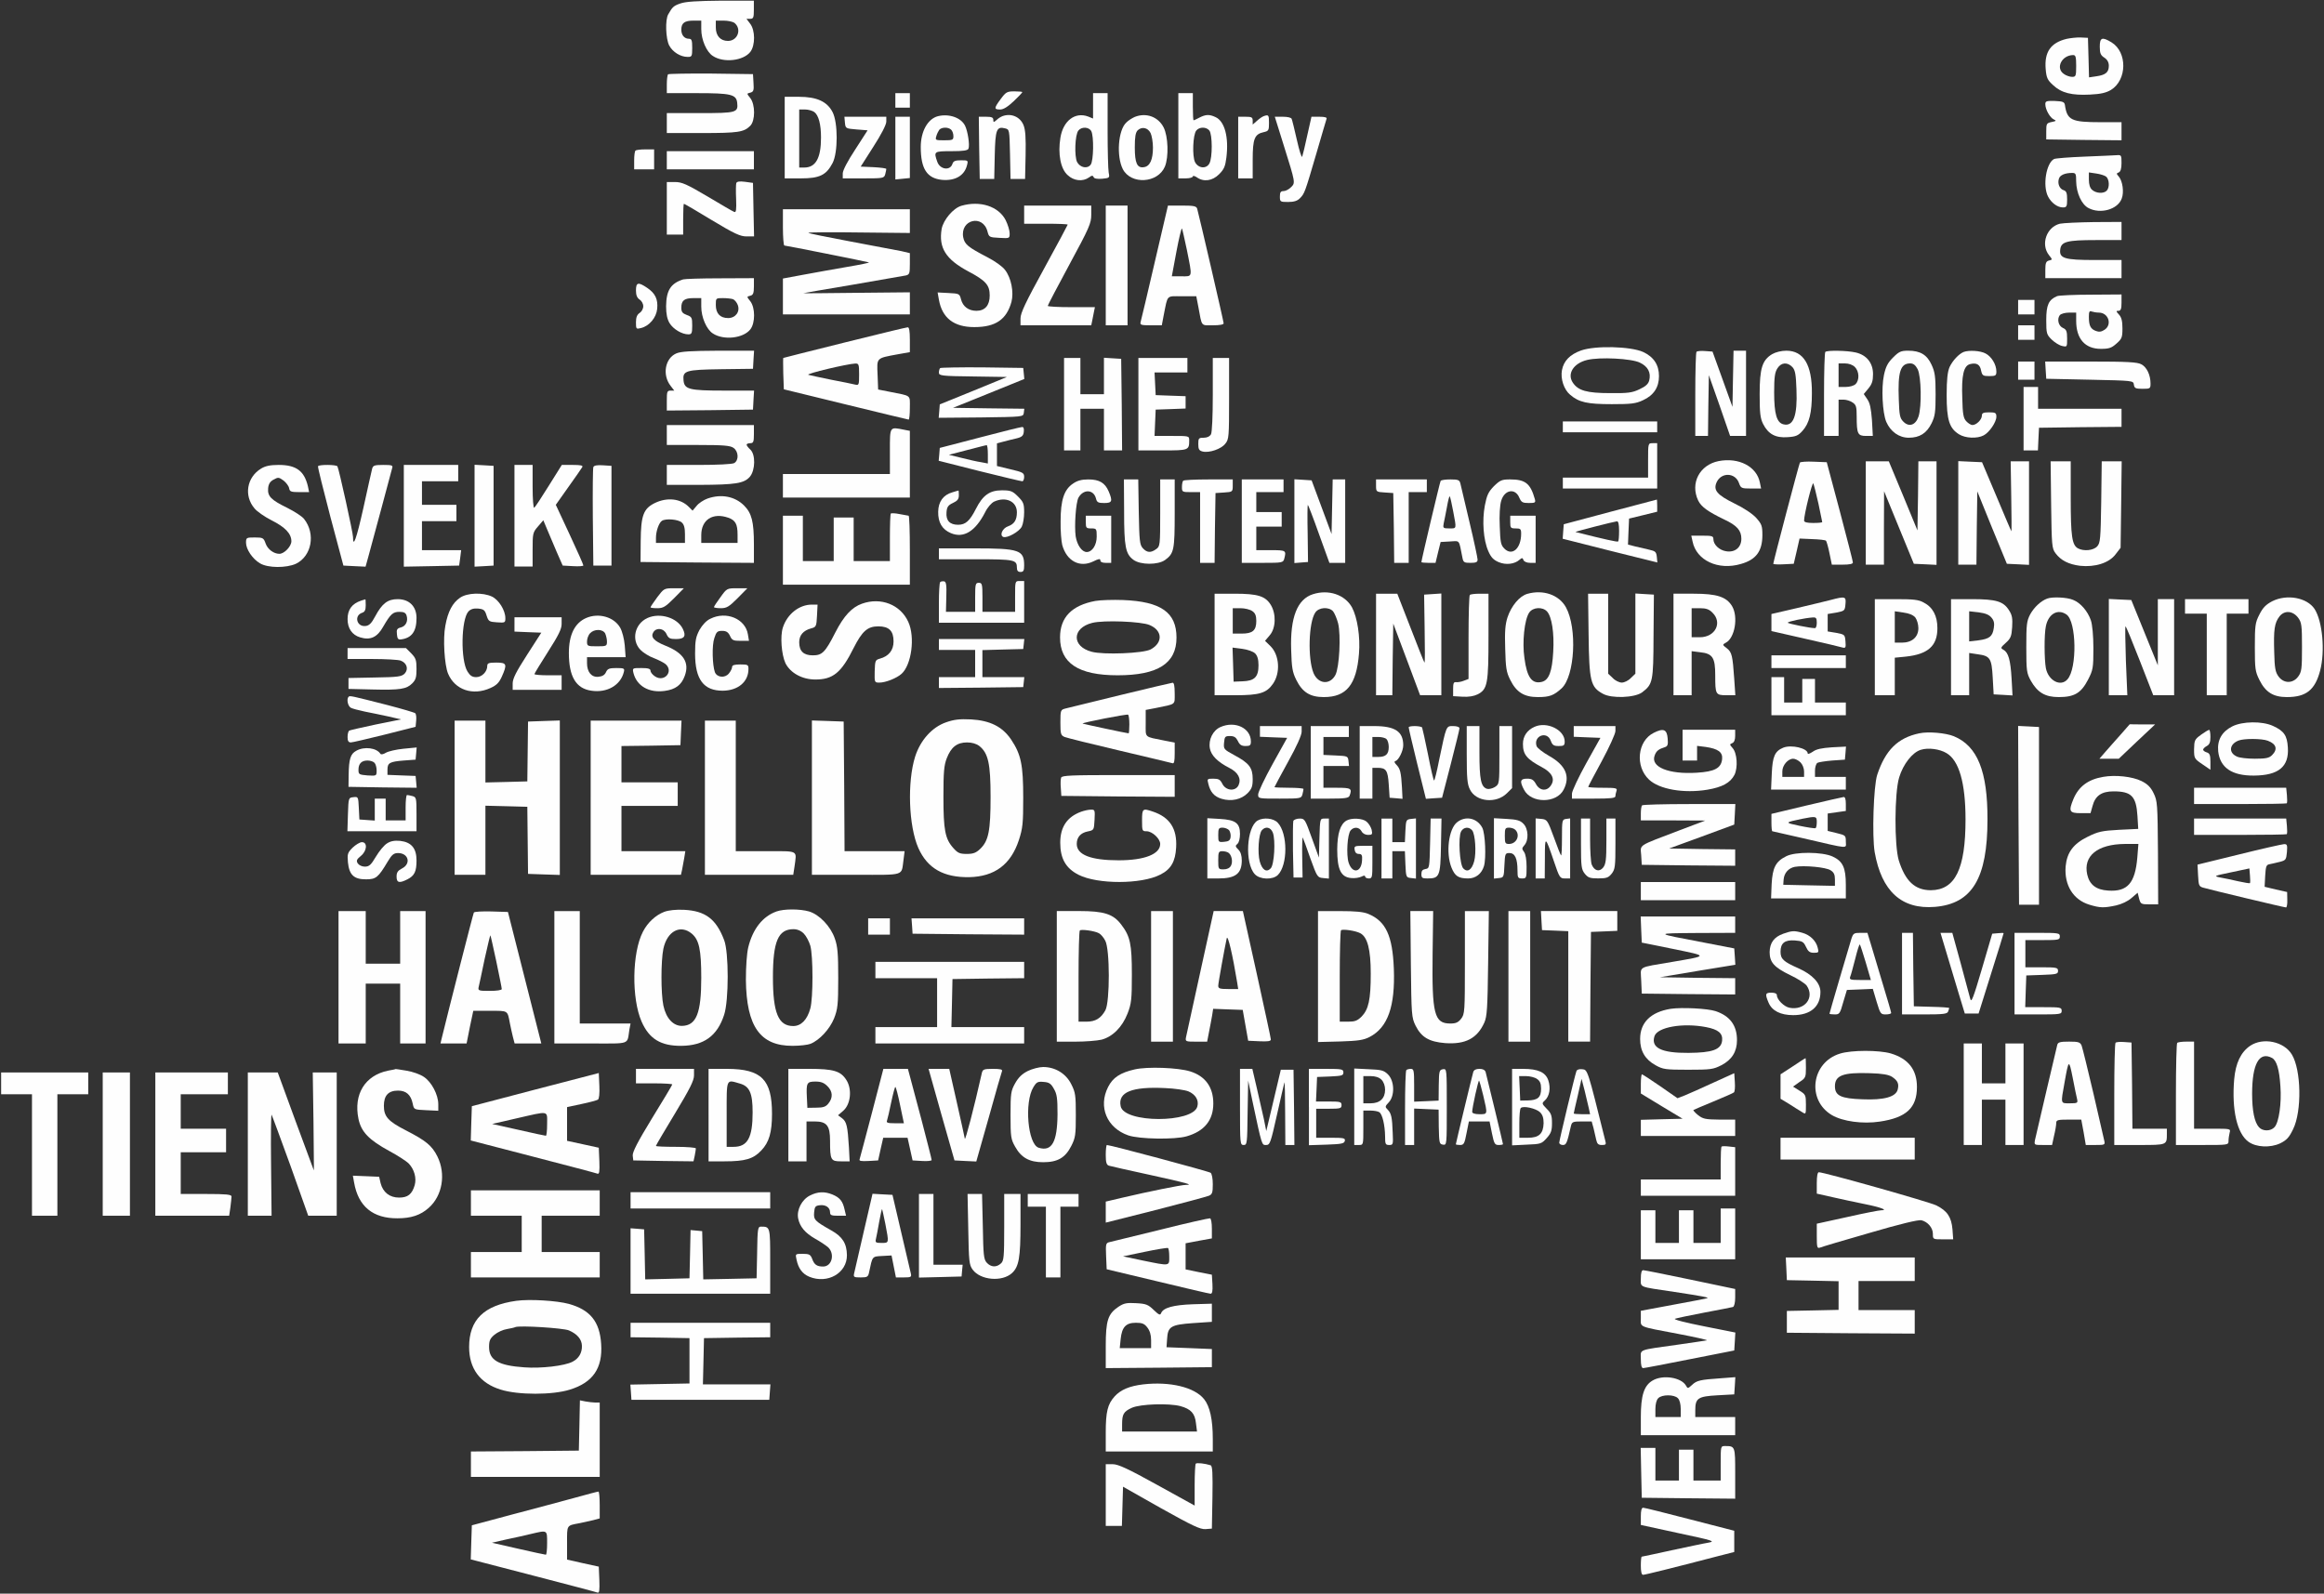 <?xml version="1.0" encoding="UTF-8"?>
<!DOCTYPE svg PUBLIC "-//W3C//DTD SVG 1.1//EN" "http://www.w3.org/Graphics/SVG/1.1/DTD/svg11.dtd">
<!-- Creator: CorelDRAW SE -->
<svg xmlns="http://www.w3.org/2000/svg" xml:space="preserve" width="452mm" height="310mm" version="1.1" style="shape-rendering:geometricPrecision; text-rendering:geometricPrecision; image-rendering:optimizeQuality; fill-rule:evenodd; clip-rule:evenodd"
viewBox="0 0 45200 31000"
 xmlns:xlink="http://www.w3.org/1999/xlink">
 <rect x="0" y="0" width="45200" height="31000" fill="#333333" stroke="none"/>
 <defs>
  <style type="text/css">
   <![CDATA[
    .fil0 {fill:#FEFEFE}
   ]]>
  </style>
 </defs>
 <g id="Warstwa_x0020_1">
  <g id="_304194728">
   <path class="fil0" d="M13237 66c-134,46 -158,67 -240,212 -63,105 -49,476 18,606 67,127 219,223 360,223 81,0 88,-11 88,-177 0,-144 -11,-176 -63,-176 -89,0 -149,-71 -149,-176 0,-131 64,-177 237,-177l151 0 0 166c0,208 103,444 226,522 208,138 589,95 727,-78 99,-127 99,-423 -4,-553l-70 -92 70 0c64,0 74,-21 74,-177l0 -176 -642 0c-458,4 -684,18 -783,53l0 0zm1045 377c151,120 67,353 -124,353 -145,0 -236,-99 -236,-261l0 -134 151 0c85,0 177,21 209,42l0 0z"/>
   <path class="fil0" d="M40190 757c-304,75 -431,254 -403,586 14,173 36,215 145,314 162,152 363,201 716,183 212,-10 314,-35 409,-91 314,-194 321,-734 11,-925 -184,-112 -229,-95 -229,85 0,127 17,166 88,212 60,39 88,92 88,159 0,127 -64,179 -243,204l-142 21 -10 -384 -11 -385 -141 -7c-77,-3 -201,11 -279,28l1 0zm190 526c0,198 -7,212 -81,212 -42,0 -117,-25 -159,-57 -166,-113 -42,-363 180,-367 49,0 60,32 60,212l0 0z"/>
   <path class="fil0" d="M12994 1445c-14,14 -25,103 -25,198l0 169 593 0c656,0 758,25 776,187 21,191 -14,201 -720,201l-649 0 0 194 0 194 685 0c705,0 814,-17 938,-141 99,-99 99,-413 0,-540 -71,-88 -71,-88 3,-105 60,-18 71,-43 60,-191l-10 -169 -815 -11c-448,-3 -822,4 -836,14l0 0z"/>
   <path class="fil0" d="M19464 1925c-134,180 -134,205 -11,205 64,0 148,-53 265,-163 92,-88 166,-165 166,-176 0,-7 -71,-14 -156,-14 -141,0 -165,14 -264,148l0 0z"/>
   <polygon class="fil0" points="17414,1953 17414,2094 17555,2094 17696,2094 17696,1953 17696,1812 17555,1812 17414,1812 "/>
   <path class="fil0" d="M21259 2059l0 247 -95 -39c-254,-95 -487,81 -540,413 -52,314 4,607 142,727 119,113 292,130 412,46 57,-43 78,-43 92,-7 11,28 67,38 166,31 144,-14 148,-17 127,-120 -11,-60 -21,-430 -21,-825l0 -720 -141 0 -142 0 0 247 0 0zm-35 491c53,98 46,575 -10,652 -64,88 -205,60 -265,-49 -56,-113 -42,-533 25,-614 63,-78 204,-71 250,11z"/>
   <path class="fil0" d="M22918 2641l0 829 141 0c77,0 141,-17 141,-39 0,-17 35,-10 77,18 134,95 304,71 434,-60 96,-95 120,-155 141,-321 50,-395 -31,-709 -211,-790 -120,-57 -191,-53 -314,10 -53,29 -106,53 -113,53 -7,0 -14,-120 -14,-264l0 -265 -141 0 -141 0 0 829 0 0zm603 -102c60,74 63,533 0,642 -60,109 -215,95 -279,-28 -56,-113 -42,-533 25,-614 60,-74 194,-74 254,0l0 0z"/>
   <path class="fil0" d="M15262 2677l0 793 314 0c364,0 494,-63 618,-300 105,-204 105,-783 0,-987 -106,-208 -307,-300 -657,-300l-275 0 0 794 0 0zm575 -498c85,64 131,240 131,498 0,398 -103,582 -325,582l-99 0 0 -565 0 -564 117 0c60,0 141,24 176,49l0 0z"/>
   <path class="fil0" d="M39780 2027c0,103 92,265 166,297 53,24 46,32 -42,49 -99,21 -106,32 -106,180l0 159 734 10 730 7 0 -176 0 -176 -406 0c-571,0 -652,-39 -695,-335 -10,-60 -42,-71 -197,-78 -163,-4 -184,3 -184,63l0 0z"/>
   <path class="fil0" d="M18243 2260c-197,50 -335,293 -335,600 0,423 120,610 416,639 254,21 434,-82 484,-286 24,-92 21,-95 -117,-95 -109,0 -148,14 -166,67 -42,141 -243,116 -296,-39 -70,-201 -67,-205 275,-205 233,0 318,-14 332,-49 28,-71 -14,-342 -67,-448 -78,-156 -311,-237 -526,-184zm258 265c24,25 42,77 42,123 0,74 -14,81 -180,81 -169,0 -176,-3 -152,-81 11,-42 39,-98 57,-123 46,-53 176,-57 233,0l0 0z"/>
   <path class="fil0" d="M19496 2260c-29,11 -82,43 -113,74 -57,50 -64,46 -64,-3 0,-46 -32,-60 -141,-60l-141 0 7 607 11 603 141 0 141 0 10 -459c11,-504 36,-568 201,-525 85,21 85,24 96,504l10 480 141 0 142 0 10 -462c7,-346 -3,-494 -42,-589 -67,-159 -240,-233 -409,-170l0 0z"/>
   <path class="fil0" d="M22071 2274c-50,22 -124,67 -166,110 -159,148 -194,656 -67,906 159,307 681,276 818,-49 78,-187 64,-589 -24,-762 -106,-208 -339,-293 -561,-205l0 0zm307 314c24,50 46,177 46,283 0,236 -60,366 -177,381 -130,21 -176,-78 -176,-385 0,-205 14,-289 56,-332 81,-77 198,-53 251,53l0 0z"/>
   <path class="fil0" d="M24576 2260c-29,11 -89,53 -131,92l-81 71 0 -75c0,-67 -21,-77 -141,-77l-141 0 0 600 0 599 141 0 141 0 0 -363c0,-406 35,-497 212,-536 98,-21 105,-36 105,-180 0,-155 -7,-166 -105,-131z"/>
   <path class="fil0" d="M16433 2384c11,116 15,116 226,134l215 17 -239 371c-149,226 -244,409 -244,466l0 98 402 0c385,0 402,-3 424,-81 10,-42 21,-88 21,-102 0,-14 -113,-28 -247,-35l-251 -11 247 -388c152,-236 251,-427 251,-487l0 -95 -409 0 -406 0 10 113 0 0z"/>
   <polygon class="fil0" points="17414,2881 17414,3491 17555,3477 17696,3463 17696,2867 17696,2271 17555,2271 17414,2271 17414,2881 "/>
   <path class="fil0" d="M24967 2825c233,744 229,730 141,818 -42,42 -106,74 -144,74 -57,0 -71,25 -71,106 0,102 7,106 159,106 113,0 180,-21 229,-71 92,-91 99,-113 321,-871 99,-346 191,-649 198,-674 14,-28 -29,-42 -138,-42l-155 0 -81 360c-43,201 -88,388 -99,416 -11,28 -56,-113 -102,-318 -46,-204 -92,-391 -103,-416 -7,-25 -77,-42 -172,-42l-156 0 173 554 0 0z"/>
   <path class="fil0" d="M12359 2931c-14,10 -25,98 -25,194l0 169 194 0 194 0 0 -194 0 -194 -169 0c-95,0 -184,10 -194,25l0 0z"/>
   <polygon class="fil0" points="12969,3118 12969,3294 13816,3294 14663,3294 14663,3118 14663,2941 13816,2941 12969,2941 "/>
   <path class="fil0" d="M40539 3047c-290,11 -558,32 -589,46 -152,77 -226,518 -117,730 64,124 184,212 289,212 71,0 82,-18 82,-155 0,-124 -14,-163 -67,-180 -82,-25 -124,-131 -92,-226 21,-67 116,-110 257,-110 71,0 78,18 78,166 4,223 106,452 243,519 230,120 565,25 642,-184 50,-123 18,-345 -56,-430 -49,-56 -49,-63 0,-81 35,-18 53,-71 53,-184 0,-151 -4,-158 -95,-151 -57,3 -335,17 -628,28l0 0zm423 388c64,53 71,215 11,275 -60,60 -205,53 -283,-17 -42,-36 -63,-106 -63,-198l0 -141 141 21c81,11 166,39 194,60z"/>
   <path class="fil0" d="M14320 3562c-7,25 -10,166 -3,310 7,209 0,265 -35,251 -25,-7 -258,-145 -519,-300 -406,-240 -501,-282 -635,-282l-159 0 0 511 0 512 159 0 159 0 0 -300c0,-166 7,-300 14,-300 10,0 254,141 543,318 438,264 554,317 674,317l148 0 -11 -522 -10 -519 -152 -21c-109,-14 -159,-7 -173,25l0 0z"/>
   <path class="fil0" d="M18698 4003c-158,46 -352,275 -384,452 -60,366 81,589 515,822 346,183 420,268 420,472 0,191 -92,297 -258,297 -152,0 -264,-82 -300,-223 -28,-109 -35,-113 -243,-123l-212 -11 25 141c63,357 293,533 688,533 416,0 628,-148 723,-490 49,-191 -4,-466 -124,-621 -45,-64 -197,-173 -342,-247 -381,-198 -444,-251 -472,-388 -64,-346 384,-455 472,-113 29,109 36,113 230,123 201,11 201,11 201,-88 0,-56 -36,-173 -78,-257 -138,-268 -497,-385 -861,-279z"/>
   <path class="fil0" d="M19919 4176l0 176 423 0c233,0 424,7 424,18 0,7 -205,391 -459,854 -360,656 -459,864 -459,970l0 134 688 0 688 0 18 -88c10,-50 25,-127 35,-177l18 -88 -459 0c-250,0 -458,-11 -458,-25 0,-14 190,-377 423,-808 384,-709 423,-800 423,-963l0 -180 -652 0 -653 0 0 177 0 0z"/>
   <polygon class="fil0" points="21506,5164 21506,6328 21718,6328 21930,6328 21930,5164 21930,3999 21718,3999 21506,3999 "/>
   <path class="fil0" d="M22459 5100c-141,607 -265,1133 -275,1164 -14,57 10,64 197,64l215 0 39 -205c81,-398 43,-360 353,-360l279 0 39 201c74,399 45,364 282,364 134,0 211,-14 211,-39 0,-39 -476,-2092 -515,-2230 -17,-49 -63,-60 -292,-60l-276 0 -257 1101 0 0zm624 -243c110,554 117,518 -106,518l-186 0 88 -472c49,-262 98,-466 109,-459 7,11 49,194 95,413z"/>
   <path class="fil0" d="M15227 4423c0,194 14,353 28,353 32,0 1584,310 1644,328 18,7 -173,46 -423,88 -251,42 -635,113 -850,152l-399 74 0 349 0 349 1235 0 1234 0 0 -215 0 -215 -1037 10c-571,7 -1037,11 -1033,7 3,-3 437,-77 959,-165 526,-92 988,-173 1034,-180 70,-18 77,-39 77,-226l0 -208 -165 -39c-96,-18 -540,-102 -988,-187 -452,-85 -822,-159 -822,-169 0,-11 444,-15 988,-7l987 10 0 -233 0 -229 -1234 0 -1235 0 0 353 0 0z"/>
   <path class="fil0" d="M40063 4352c-258,64 -378,399 -212,611 70,88 70,88 0,105 -57,14 -71,50 -71,180l0 163 741 0 741 0 0 -177 0 -176 -522 0c-586,0 -692,-32 -670,-205 17,-152 130,-183 691,-183l501 0 0 -177 0 -176 -536 3c-297,4 -596,18 -664,32l1 0z"/>
   <path class="fil0" d="M13287 5435c-244,78 -328,215 -332,522 0,149 21,251 67,328 71,117 240,219 367,219 63,0 74,-21 74,-169 0,-155 -7,-173 -106,-208 -84,-32 -106,-60 -106,-141 0,-142 60,-187 237,-187l151 0 0 165c0,209 103,445 226,523 208,137 589,95 727,-78 99,-124 99,-423 0,-550 -71,-89 -71,-89 0,-106 56,-14 71,-50 71,-180l0 -162 -660 3c-367,0 -688,11 -716,21l0 0zm970 385c32,14 74,63 92,113 49,130 -43,254 -187,254 -156,0 -240,-89 -240,-254 0,-134 0,-134 137,-134 78,0 166,10 198,21z"/>
   <path class="fil0" d="M12369 5650c0,92 22,145 71,177 39,25 71,81 71,130 0,50 -32,106 -71,131 -49,32 -71,85 -71,180 0,134 4,137 99,113 159,-39 297,-201 314,-374 18,-187 -39,-304 -197,-409 -173,-117 -216,-106 -216,52l0 0z"/>
   <path class="fil0" d="M40010 5760c-166,70 -212,173 -212,465 0,262 7,283 106,381 60,57 148,113 204,124 96,21 96,21 96,-145 0,-141 -15,-176 -78,-204 -92,-39 -123,-173 -64,-251 25,-28 106,-49 180,-49l138 0 0 159c0,352 173,546 480,546 159,0 208,-17 303,-102 106,-92 117,-123 117,-296 0,-141 -18,-215 -67,-268 -60,-67 -60,-74 -11,-74 46,0 60,-36 60,-159l0 -159 -589 4c-328,0 -625,14 -663,28l0 0zm811 321c187,0 265,236 109,335 -60,39 -105,46 -169,21 -102,-39 -134,-102 -134,-275 0,-99 11,-120 56,-102 32,10 92,21 138,21l0 0z"/>
   <polygon class="fil0" points="39251,5975 39251,6116 39410,6116 39569,6116 39569,5975 39569,5834 39410,5834 39251,5834 "/>
   <polygon class="fil0" points="39251,6469 39251,6610 39410,6610 39569,6610 39569,6469 39569,6328 39410,6328 39251,6328 "/>
   <path class="fil0" d="M16426 6663c-649,162 -1185,296 -1192,300 -4,0 -4,137 0,303l11 307 1199 293c660,162 1210,293 1228,296 14,0 24,-102 24,-229 0,-258 39,-226 -388,-311l-229 -45 -11 -290c-14,-331 -31,-317 392,-395l236 -42 0 -244c0,-172 -14,-243 -42,-239 -25,0 -579,134 -1228,296l0 0zm283 621c0,204 -4,215 -78,197 -46,-10 -254,-56 -469,-95 -212,-42 -413,-88 -441,-95 -53,-21 755,-212 910,-219 71,-3 78,11 78,212l0 0z"/>
   <path class="fil0" d="M30749 6818c-215,78 -335,201 -370,381 -32,169 39,381 159,480 172,148 335,183 811,183 377,0 466,-10 607,-77 208,-95 310,-251 310,-469 0,-219 -102,-374 -310,-470 -244,-109 -928,-127 -1207,-28l0 0zm1147 237c155,74 218,194 180,345 -18,71 -71,117 -191,173 -141,67 -226,78 -571,74 -452,0 -621,-49 -724,-204 -116,-173 15,-378 279,-441 244,-60 864,-29 1027,53z"/>
   <path class="fil0" d="M13153 6875c-219,95 -276,419 -110,631l71 92 -71 0c-67,0 -74,21 -74,194l0 194 840 -7 836 -11 10 -187 11 -183 -593 0c-670,0 -762,-25 -779,-198 -18,-190 39,-208 730,-218l621 -8 10 -176 11 -176 -698 0c-526,3 -727,14 -815,53l0 0z"/>
   <path class="fil0" d="M32996 6843c-14,14 -24,388 -24,832l0 805 123 0 124 0 7 -593 10 -589 208 589 205 593 155 0 155 0 0 -829 0 -829 -123 0 -120 0 -11 546 -10 547 -194 -539 -194 -537 -141 -10c-81,-7 -156,0 -170,14l0 0z"/>
   <path class="fil0" d="M34467 6889c-194,116 -243,278 -243,779 0,364 11,466 67,579 99,197 243,275 476,257 163,-10 208,-31 290,-123 134,-148 183,-353 183,-734 4,-550 -162,-825 -497,-825 -99,0 -209,28 -276,67l0 0zm396 254c52,60 67,141 77,437 21,508 -60,723 -254,674 -130,-32 -180,-201 -180,-621 0,-300 14,-392 64,-469 74,-117 197,-124 293,-21z"/>
   <path class="fil0" d="M35501 6846c-14,11 -25,385 -25,829l0 805 142 0 141 0 0 -353 0 -353 98 0c53,0 134,25 177,57 67,45 77,84 77,271 0,339 22,378 180,378l134 0 -17 -311c-18,-226 -39,-331 -92,-405l-67 -99 88 -106c71,-85 92,-148 92,-282 0,-215 -124,-371 -335,-420 -166,-39 -561,-46 -593,-11zm575 293c85,85 92,254 14,332 -32,32 -113,56 -194,56l-137 0 0 -229 0 -229 123 0c78,0 152,28 194,70l0 0z"/>
   <path class="fil0" d="M36817 6956c-102,102 -141,176 -176,342 -53,250 -29,730 45,907 82,190 247,310 438,310 212,0 349,-88 444,-282 67,-138 78,-215 78,-565 0,-342 -14,-434 -78,-571 -88,-194 -218,-275 -455,-275 -141,0 -180,17 -296,134zm480 226c70,137 81,723 17,920 -56,170 -187,212 -296,99 -67,-67 -78,-123 -88,-430 -21,-540 32,-702 222,-702 60,0 102,31 145,113l0 0z"/>
   <path class="fil0" d="M38193 6846c-92,36 -215,166 -275,293 -39,92 -57,237 -57,547 0,483 53,646 240,762 124,78 353,88 480,21 109,-56 247,-257 247,-363 0,-74 -18,-85 -141,-85 -113,0 -141,14 -141,64 0,77 -106,183 -184,183 -28,0 -81,-32 -120,-74 -56,-60 -70,-141 -77,-448 -18,-448 28,-632 151,-663 127,-32 194,7 215,127 22,95 36,106 159,106 124,0 138,-11 138,-89 0,-137 -95,-292 -212,-352 -99,-53 -317,-67 -423,-29l0 0z"/>
   <polygon class="fil0" points="20695,7862 20695,8762 20854,8762 21013,8762 21013,8356 21013,7951 21242,7951 21471,7951 21471,8356 21471,8762 21648,8762 21824,8762 21817,7869 21806,6980 21640,6970 21471,6959 21471,7312 21471,7668 21242,7668 21013,7668 21013,7316 21013,6963 20854,6963 20695,6963 "/>
   <path class="fil0" d="M22141 7862l0 900 473 0c508,0 515,-4 515,-198 0,-84 -3,-84 -335,-84l-339 0 11 -258 11 -254 292 -10 290 -11 0 -120 0 -120 -290 -10 -292 -11 -11 -222 -11 -219 321 0 318 0 0 -141 0 -141 -476 0 -477 0 0 899 0 0z"/>
   <path class="fil0" d="M23588 7672c0,420 -14,734 -35,776 -25,42 -75,67 -142,67 -98,0 -105,11 -105,123 0,99 14,127 84,145 127,32 364,-49 441,-152 71,-84 74,-137 74,-878l0 -790 -158 0 -159 0 0 709z"/>
   <polygon class="fil0" points="39251,7210 39251,7386 39410,7386 39569,7386 39569,7210 39569,7033 39410,7033 39251,7033 "/>
   <path class="fil0" d="M39787 7199l11 169 847 18c846,18 846,18 857,95 10,71 32,82 169,82 148,0 155,-4 155,-103 0,-166 -74,-321 -180,-374 -77,-42 -275,-53 -984,-53l-885 0 10 166 0 0z"/>
   <path class="fil0" d="M18286 7160c-15,14 -25,53 -25,89 0,59 49,67 663,74l660 10 -653 268 -653 265 -10 130 -11 131 822 -7c819,-11 822,-11 833,-88l10 -81 -691 -8 -695 -10 691 -279 695 -282 -10 -106 -11 -109 -797 -11c-437,-3 -804,4 -818,14l0 0z"/>
   <polygon class="fil0" points="39357,8145 39357,8762 39498,8762 39636,8762 39646,8540 39657,8321 40461,8310 41262,8303 41262,8127 41262,7951 40451,7951 39639,7951 39639,7739 39639,7527 39498,7527 39357,7527 39357,8145 "/>
   <polygon class="fil0" points="30396,8303 30396,8409 31314,8409 32231,8409 32231,8303 32231,8198 31314,8198 30396,8198 "/>
   <path class="fil0" d="M12969 8462l0 194 610 0c494,0 625,11 688,57 99,70 106,243 11,296 -42,21 -328,35 -688,35l-621 0 0 194 0 194 628 0c709,-3 875,-28 988,-159 106,-127 113,-433 7,-529 -39,-35 -71,-77 -71,-95 0,-14 32,-28 71,-28 60,0 71,-25 71,-177l0 -176 -847 0 -847 0 0 194z"/>
   <path class="fil0" d="M19055 8511l-777 202 -10 127 -11 123 794 201c438,109 811,198 833,198 17,0 35,-39 35,-85 0,-78 -25,-92 -265,-148l-264 -64 0 -218 0 -223 134 -35c70,-18 187,-49 254,-63 99,-25 127,-53 134,-127 7,-64 -4,-96 -35,-92 -25,0 -396,92 -822,204l0 0zm158 325l0 180 -130 -25c-74,-10 -244,-49 -381,-84l-247 -60 353 -92c194,-49 363,-95 381,-95 14,-4 24,77 24,176l0 0z"/>
   <path class="fil0" d="M17308 8780l0 441 -1040 0 -1041 0 0 229 0 229 1235 0 1234 0 0 -649 0 -649 -109 -21c-289,-57 -279,-74 -279,420l0 0z"/>
   <path class="fil0" d="M32054 8956l0 335 -829 0 -829 0 0 106 0 106 918 0 917 0 0 -441 0 -441 -88 0c-89,0 -89,0 -89,335z"/>
   <path class="fil0" d="M33423 8970c-367,74 -554,430 -395,766 60,123 187,215 508,370 247,116 332,212 332,374 0,169 -124,272 -297,243 -134,-21 -247,-130 -247,-236 0,-60 -28,-67 -215,-67l-215 0 25 113c74,370 501,568 942,437 296,-84 416,-250 416,-564 0,-176 -14,-212 -120,-332 -74,-81 -243,-194 -427,-282 -335,-166 -413,-257 -342,-413 92,-197 363,-187 434,18 35,99 49,106 233,106l197 0 -24 -117c-60,-310 -410,-494 -805,-416l0 0z"/>
   <path class="fil0" d="M35007 8998c-17,29 -518,1930 -518,1969 0,10 91,17 201,10l197 -10 57 -244 56 -247 247 11c138,4 258,18 268,32 11,14 43,123 67,243l46 222 205 0c144,0 208,-14 204,-45 0,-22 -116,-473 -254,-995l-254 -953 -254 -10c-137,-7 -257,3 -268,17l0 0zm360 798c39,190 74,352 74,359 0,11 -77,18 -176,18 -117,0 -177,-14 -177,-46 0,-120 159,-762 180,-723 11,25 57,201 99,392z"/>
   <polygon class="fil0" points="36288,9979 36288,10984 36464,10984 36641,10984 36641,10268 36644,9556 36933,10261 37223,10967 37445,10977 37664,10988 37664,9979 37664,8974 37487,8974 37311,8974 37304,9644 37293,10318 37015,9644 36736,8974 36514,8974 36288,8974 36288,9979 "/>
   <path class="fil0" d="M38087 9979l0 1005 176 0 177 0 7 -712 10 -713 286 706 289 702 216 10 215 11 0 -1009 0 -1005 -180 0 -177 0 11 684c7,377 7,681 4,677 -7,-3 -134,-307 -290,-677l-282 -667 -229 -10 -233 -11 0 1009 0 0z"/>
   <path class="fil0" d="M39893 9817c11,794 14,850 85,945 106,141 254,215 476,244 289,31 565,-53 692,-223l98 -127 11 -843 10 -839 -194 0 -194 0 -10 790c-11,720 -18,797 -78,864 -74,81 -261,99 -374,39 -116,-64 -141,-233 -141,-974l0 -719 -197 0 -194 0 10 843 0 0z"/>
   <path class="fil0" d="M5078 9115c-279,169 -339,529 -127,776 49,60 197,162 328,229 268,134 388,261 388,409 0,99 -138,244 -233,244 -110,0 -229,-88 -268,-201 -39,-110 -53,-117 -212,-117 -162,0 -169,4 -169,103 0,127 127,317 275,402 155,91 508,91 695,7 307,-148 388,-582 159,-872 -36,-49 -184,-144 -325,-215 -317,-155 -388,-226 -374,-381 7,-84 39,-134 106,-169 88,-49 102,-49 194,18 53,42 102,109 109,151 11,64 36,74 201,74l187 0 -24 -116c-71,-296 -226,-413 -568,-413 -166,0 -261,21 -342,71l0 0z"/>
   <path class="fil0" d="M6185 9069c-7,18 103,455 240,981l254 952 215 11 216 10 52 -187c29,-102 142,-522 251,-928 109,-409 205,-769 215,-804 18,-53 -7,-60 -176,-60 -173,0 -198,11 -215,78 -11,46 -89,388 -170,762 -134,599 -201,786 -201,561 0,-81 -275,-1327 -303,-1373 -21,-35 -357,-38 -378,-3l0 0z"/>
   <polygon class="fil0" points="7854,10032 7854,11023 8394,11013 8930,11002 8951,10850 8969,10702 8588,10702 8207,10702 8207,10420 8207,10138 8542,10138 8877,10138 8877,9979 8877,9820 8542,9820 8207,9820 8207,9591 8207,9362 8559,9362 8912,9362 8912,9203 8912,9044 8383,9044 7854,9044 7854,10032 "/>
   <polygon class="fil0" points="9230,10032 9230,11023 9417,11013 9600,11002 9600,10032 9600,9062 9417,9051 9230,9041 9230,10032 "/>
   <path class="fil0" d="M10006 10032l0 988 176 0 177 0 0 -328c0,-311 3,-335 102,-448l106 -124 74 177c39,95 127,296 187,441l116 264 201 11c110,7 201,0 201,-14 0,-18 -120,-286 -268,-604l-268 -575 244 -345c134,-187 257,-364 271,-389 18,-31 -28,-42 -187,-42l-211 0 -254 406c-138,222 -265,416 -283,427 -17,10 -31,-173 -31,-406l0 -427 -177 0 -176 0 0 988z"/>
   <path class="fil0" d="M11540 9087c-10,24 -14,465 -10,980l10 935 177 0 176 0 0 -970 0 -970 -169 -11c-113,-7 -173,4 -184,36l0 0z"/>
   <path class="fil0" d="M20868 9408c-173,116 -240,321 -240,730 -4,183 14,395 32,465 88,314 342,445 603,318 106,-53 138,-56 138,-21 0,32 38,49 105,49l106 0 0 -458 0 -459 -247 0 -247 0 0 123c0,113 7,124 106,124 102,0 106,7 106,159 0,165 -88,300 -194,300 -95,0 -187,-135 -215,-304 -28,-204 3,-653 53,-751 95,-173 296,-166 342,14 18,74 42,88 159,88 155,0 169,-35 88,-226 -71,-166 -180,-233 -395,-233 -131,0 -215,22 -300,82l0 0z"/>
   <path class="fil0" d="M21863 9951c0,684 28,825 180,938 137,103 479,103 617,4 173,-127 187,-194 187,-907l0 -660 -141 0 -141 0 0 650c0,635 -4,652 -78,705 -106,78 -180,71 -261,-18 -60,-67 -67,-144 -78,-705l-10 -632 -141 0 -138 0 4 625 0 0z"/>
   <path class="fil0" d="M23013 9351c-14,11 -25,67 -25,124 0,95 7,98 176,98l177 0 0 688 0 688 141 0 141 0 7 -681 11 -677 169 -11c162,-10 166,-14 166,-134l0 -120 -469 0c-261,0 -484,11 -494,25l0 0z"/>
   <path class="fil0" d="M24152 10138l0 811 402 0c385,0 403,-3 424,-81 42,-162 35,-166 -261,-166l-283 0 0 -229 0 -229 247 0 247 0 0 -142 0 -141 -247 0 -247 0 0 -194 0 -194 265 0 265 0 0 -123 0 -124 -406 0 -406 0 0 812 0 0z"/>
   <path class="fil0" d="M25175 10138l0 815 134 -11 131 -10 -7 -558c-7,-303 -4,-554 3,-554 7,0 106,254 216,565l204 564 152 0 155 0 0 -811 0 -812 -123 0 -120 0 -11 530 -11 532 -194 -522 -194 -522 -169 -11 -166 -10 0 815 0 0z"/>
   <path class="fil0" d="M26763 9446c0,120 3,124 169,134l166 11 11 677 7 681 141 0 141 0 0 -688 0 -688 176 0 177 0 0 -123 0 -124 -494 0 -494 0 0 120 0 0z"/>
   <path class="fil0" d="M28019 9355c-14,21 -374,1541 -374,1580 0,7 63,14 137,14l138 0 49 -204 50 -202 180 -10c201,-11 172,-46 243,310 18,96 32,106 159,106 106,0 137,-14 137,-63 0,-32 -70,-364 -158,-731 -89,-370 -166,-705 -177,-751 -17,-67 -42,-78 -194,-78 -95,0 -180,11 -190,29l0 0zm243 585c67,357 74,339 -74,339 -120,0 -127,-7 -109,-99 14,-53 38,-194 63,-317 21,-124 46,-216 53,-209 11,8 39,138 67,286l0 0z"/>
   <path class="fil0" d="M29056 9457c-110,113 -138,176 -177,377 -56,300 -28,671 67,886 53,123 103,173 202,215 141,60 310,39 405,-46 50,-42 60,-42 78,7 14,32 67,53 130,53l106 0 0 -458 0 -459 -247 0 -247 0 0 123c0,113 7,124 106,124 92,0 106,10 106,102 0,289 -176,445 -328,289 -67,-67 -78,-123 -88,-433 -11,-209 3,-417 28,-494 63,-219 275,-254 353,-60 39,88 63,102 183,102 127,0 138,-7 117,-81 -85,-300 -184,-378 -480,-378 -162,0 -194,15 -314,131l0 0z"/>
   <path class="fil0" d="M18522 9577c-176,49 -272,183 -275,377 -4,208 77,346 247,417 250,105 476,-36 666,-406 46,-95 124,-184 177,-208 226,-103 441,-4 441,208 0,148 -50,229 -170,272 -112,38 -172,176 -95,208 78,28 311,-103 360,-201 25,-50 46,-173 46,-276 0,-169 -14,-204 -120,-310 -106,-106 -141,-120 -314,-120 -236,0 -370,95 -504,360 -120,236 -202,310 -346,310 -162,0 -240,-81 -226,-243 7,-102 32,-138 123,-180 89,-42 117,-74 117,-152 0,-53 -4,-95 -7,-91 -7,0 -60,17 -120,35l0 0z"/>
   <path class="fil0" d="M13763 9697c-78,28 -176,92 -215,144l-78 92 -74 -74c-162,-162 -420,-190 -660,-74 -222,109 -271,243 -275,741l-3 406 1104 10 1101 7 0 -360c0,-441 -43,-606 -191,-755 -180,-180 -444,-229 -709,-137l0 0zm402 374c138,49 180,123 180,328l0 162 -353 0 -353 0 0 -152c0,-299 223,-444 526,-338zm-907 91c46,39 64,106 64,230l0 169 -282 0 -282 0 0 -102c0,-127 59,-293 116,-328 78,-50 317,-28 384,31l0 0z"/>
   <path class="fil0" d="M31314 9958l-900 240 -11 141 -10 141 921 233 920 229 -10 -109c-11,-99 -28,-113 -152,-141 -78,-18 -201,-46 -275,-64l-134 -35 10 -254 11 -251 275 -67 272 -67 0 -120c0,-67 -4,-120 -7,-116 -7,0 -416,109 -910,240zm176 367c0,106 -7,197 -18,208 -14,14 -254,-39 -829,-184 -21,-7 741,-201 805,-208 28,-3 42,57 42,184l0 0z"/>
   <path class="fil0" d="M17326 9990c-11,10 -18,222 -18,472l0 452 -352 0 -353 0 0 -423 0 -424 -194 0 -194 0 0 424 0 423 -300 0 -300 0 0 -441 0 -441 -194 0 -194 0 0 670 0 671 1235 0 1234 0 0 -671c0,-370 -10,-670 -24,-670 -18,-4 -96,-18 -177,-32 -81,-17 -158,-21 -169,-10l0 0z"/>
   <path class="fil0" d="M18261 10773l0 106 716 0c758,0 801,10 801,165 0,57 21,82 70,82 57,0 71,-25 71,-127 0,-300 -92,-332 -974,-332l-684 0 0 106 0 0z"/>
   <path class="fil0" d="M18286 11323c-15,14 -25,198 -25,409l0 381 829 0 829 0 0 -405 0 -406 -88 0c-88,0 -88,3 -88,300l0 300 -318 0 -317 0 0 -283c0,-257 -8,-282 -71,-282 -64,0 -71,25 -71,282l0 283 -285 0 -283 0 7 -293c8,-229 -3,-293 -42,-300 -28,-4 -63,0 -77,14l0 0z"/>
   <path class="fil0" d="M12782 11619c-70,96 -130,184 -130,194 0,11 60,18 134,18 113,0 158,-28 324,-194l191 -194 -194 0c-191,0 -194,4 -325,176z"/>
   <path class="fil0" d="M14013 11616c-70,95 -127,180 -127,194 0,11 60,21 134,21 113,0 159,-28 325,-194l191 -194 -198 0c-198,0 -201,0 -325,173z"/>
   <path class="fil0" d="M25535 11559c-303,96 -444,452 -423,1080 10,349 24,434 99,586 120,243 271,335 536,335 441,0 635,-240 684,-843 28,-328 -32,-709 -137,-904 -138,-246 -455,-352 -759,-254l0 0zm392 332c28,35 74,141 98,233 57,233 25,857 -52,1005 -106,201 -336,180 -427,-38 -113,-279 -96,-981 35,-1175 67,-103 261,-117 346,-25z"/>
   <path class="fil0" d="M29705 11552c-152,43 -310,233 -385,456 -45,141 -56,275 -45,610 10,374 21,455 98,607 120,243 272,335 537,335 229,0 310,-32 462,-170 257,-239 307,-1171 84,-1577 -134,-243 -444,-349 -751,-261zm384 343c92,102 142,416 120,786 -21,381 -84,547 -218,582 -194,50 -293,-84 -342,-462 -46,-307 0,-744 91,-882 71,-109 261,-120 349,-24z"/>
   <path class="fil0" d="M8948 11627c-145,98 -237,268 -286,543 -50,250 -18,765 53,935 134,317 483,434 825,278 117,-53 166,-102 219,-218 109,-244 99,-276 -106,-276 -145,0 -176,11 -176,64 0,113 -103,219 -216,219 -77,0 -119,-29 -169,-110 -137,-222 -123,-1009 18,-1167 46,-46 99,-64 187,-57 109,11 134,28 166,134 38,117 52,124 204,134 155,11 162,7 162,-81 0,-152 -127,-356 -261,-420 -180,-84 -479,-74 -620,22l0 0z"/>
   <path class="fil0" d="M23623 12537l0 987 409 0c459,0 600,-42 723,-218 152,-212 131,-558 -42,-734l-109 -106 92 -109c119,-138 127,-413 21,-589 -106,-173 -254,-219 -706,-219l-388 0 0 988 0 0zm734 -649c56,38 77,88 77,190 0,187 -70,247 -285,247l-173 0 0 -247 0 -247 152 0c81,0 186,25 229,57zm53 822c46,45 67,116 67,232 0,226 -78,304 -311,311l-173 7 -10 -332 -11 -331 187 24c106,14 215,53 251,89l0 0z"/>
   <path class="fil0" d="M26763 12537l0 987 159 0 158 0 7 -698 11 -695 261 695 261 698 205 0 208 0 0 -991 0 -988 -166 11 -169 11 10 670c7,367 7,663 -3,652 -11,-10 -131,-314 -272,-680l-257 -660 -205 0 -208 0 0 988z"/>
   <path class="fil0" d="M28587 11574c-14,10 -25,384 -25,829l0 804 -92 35c-49,21 -120,32 -151,28 -46,-7 -57,22 -57,131l0 141 184 11c119,7 222,-11 292,-46 194,-99 212,-205 212,-1129l0 -829 -169 0c-96,0 -184,10 -194,25l0 0z"/>
   <path class="fil0" d="M30897 12350c11,906 39,1016 279,1146 169,95 617,78 762,-28 208,-159 219,-205 222,-1090l7 -811 -180 -11 -180 -11 0 780 0 780 -88 84c-46,50 -127,89 -176,89 -49,0 -131,-39 -176,-89l-89 -84 0 -780 0 -776 -197 0 -194 0 10 801 0 0z"/>
   <path class="fil0" d="M32548 12537l0 987 177 0 176 0 0 -426 0 -431 166 21c243,25 293,106 293,448 0,374 7,388 218,388l173 0 -21 -310c-32,-462 -46,-526 -144,-603 -89,-67 -89,-71 -18,-110 173,-91 243,-501 120,-709 -110,-183 -297,-243 -745,-243l-395 0 0 988 0 0zm759 -618c197,194 53,477 -247,477l-159 0 0 -283 0 -282 159 0c123,0 183,21 247,88z"/>
   <path class="fil0" d="M35600 11672c-95,25 -395,96 -660,159l-487 113 0 166 0 166 664 151c363,81 687,159 723,170 56,14 63,-4 53,-120 -11,-131 -14,-134 -177,-166l-169 -28 0 -170 0 -169 169 -28c159,-32 166,-35 177,-166 14,-148 -4,-155 -293,-78l0 0zm-265 441c0,57 -14,106 -35,106 -95,0 -529,-88 -529,-106 0,-24 328,-91 487,-102 63,-4 77,14 77,102l0 0z"/>
   <path class="fil0" d="M39816 11644c-124,46 -254,169 -329,304 -70,134 -77,197 -77,642 0,462 7,504 88,652 131,230 279,318 543,318 304,0 434,-78 568,-335 99,-191 106,-230 106,-614 0,-247 -21,-462 -49,-544 -60,-176 -201,-342 -346,-398 -113,-50 -402,-64 -504,-25l0 0zm377 311c194,137 208,1047 18,1259 -131,152 -371,28 -420,-215 -32,-170 -35,-660 0,-819 49,-240 233,-345 402,-225l0 0z"/>
   <path class="fil0" d="M44190 11697c-120,64 -180,124 -247,258 -81,158 -88,211 -88,635 0,419 7,472 88,635 120,243 272,335 536,335 374,0 547,-138 646,-515 99,-381 46,-960 -109,-1200 -149,-222 -540,-293 -826,-148zm508 321c67,92 74,148 74,572 0,423 -7,479 -74,571 -102,138 -279,138 -381,0 -63,-85 -78,-162 -85,-473 -14,-437 4,-571 103,-698 98,-124 261,-109 363,28z"/>
   <path class="fil0" d="M7025 11683c-180,60 -265,176 -265,360 0,180 88,310 247,356 198,60 332,-3 448,-212 141,-243 187,-285 314,-285 85,0 120,17 138,70 35,110 -14,208 -110,233 -74,18 -88,42 -77,134 7,88 25,106 81,99 208,-28 300,-155 300,-416 0,-226 -141,-367 -367,-367 -194,0 -303,84 -437,335 -71,134 -117,180 -187,187 -173,21 -230,-205 -64,-258 49,-17 67,-53 67,-144 0,-67 -3,-120 -7,-117 -7,4 -42,14 -81,25l0 0z"/>
   <path class="fil0" d="M21302 11690c-455,85 -685,318 -685,709 0,501 357,737 1119,737 786,0 1146,-232 1146,-733 0,-491 -303,-702 -1040,-731 -194,-7 -438,0 -540,18l0 0zm1058 469c251,106 261,342 21,473 -144,78 -920,109 -1150,46 -391,-103 -384,-462 11,-561 219,-57 963,-28 1118,42l0 0z"/>
   <path class="fil0" d="M36464 12590l0 934 194 0 194 0 0 -366 0 -364 212 -21c434,-46 617,-208 617,-554 0,-236 -88,-406 -264,-497 -99,-57 -201,-67 -537,-67l-416 0 0 935 0 0zm787 -579c32,42 60,134 60,208 0,173 -124,282 -321,282l-138 0 0 -303 0 -307 170 25c105,14 187,46 229,95l0 0z"/>
   <path class="fil0" d="M37946 12590l0 934 176 0 177 0 0 -409 0 -413 165 25c244,32 272,78 293,455l18 325 183 10 184 11 -18 -328c-21,-363 -63,-508 -159,-561 -60,-32 -56,-42 46,-134 95,-85 113,-127 124,-307 10,-166 0,-233 -60,-325 -110,-176 -251,-218 -723,-218l-406 0 0 935 0 0zm787 -575c49,56 60,112 45,201 -24,165 -84,211 -296,240l-183 21 0 -293 0 -293 187 21c130,18 201,46 247,103z"/>
   <path class="fil0" d="M41015 12590l0 934 180 0 180 0 -28 -670c-11,-370 -18,-670 -7,-670 10,0 134,300 278,670l261 670 201 0 205 0 0 -934 0 -935 -159 0 -158 0 0 642 0 645 -258 -635 -258 -635 -218 -10 -219 -11 0 939 0 0z"/>
   <polygon class="fil0" points="42497,11796 42497,11937 42708,11937 42920,11937 42920,12731 42920,13524 43114,13524 43308,13524 43308,12731 43308,11937 43520,11937 43731,11937 43731,11796 43731,11655 43114,11655 42497,11655 42497,11796 "/>
   <path class="fil0" d="M16765 11743c-197,70 -353,236 -519,561 -197,388 -257,444 -437,444 -180,0 -265,-81 -265,-254 0,-137 78,-229 233,-271 96,-25 103,-39 113,-244l11 -218 -110 0c-247,0 -479,183 -564,444 -56,169 -28,526 49,695 96,191 325,318 582,318 343,0 505,-131 745,-614 166,-328 271,-420 480,-420 208,0 296,88 296,293 0,173 -95,289 -265,335 -91,25 -95,39 -102,247 -4,219 -4,219 95,219 117,0 332,-85 427,-170 194,-173 268,-716 131,-1012 -152,-335 -533,-484 -900,-353l0 0z"/>
   <path class="fil0" d="M11399 12022c-222,98 -335,328 -335,680 0,459 138,692 438,734 303,46 568,-106 631,-363 18,-71 7,-78 -148,-78 -134,0 -169,14 -198,78 -24,56 -70,85 -148,92 -134,14 -222,-92 -222,-265l0 -116 374 0 377 0 -17 -230c-11,-127 -50,-275 -88,-342 -120,-212 -420,-296 -664,-190l0 0zm371 299c17,39 35,110 35,159 0,88 -11,92 -194,92 -187,0 -194,-4 -194,-95 0,-50 25,-124 60,-159 78,-85 243,-85 293,3z"/>
   <path class="fil0" d="M12592 12022c-247,113 -318,426 -138,617 53,56 173,131 261,162 92,36 194,88 229,117 163,141 -21,360 -204,240 -50,-32 -88,-82 -88,-110 0,-39 -46,-53 -177,-53 -176,0 -176,0 -155,96 64,254 303,391 607,349 212,-28 328,-117 391,-293 96,-261 -24,-448 -381,-589 -218,-88 -289,-166 -229,-261 60,-95 201,-78 254,35 39,85 67,99 187,99 162,0 201,-57 131,-198 -106,-218 -445,-321 -688,-211l0 0z"/>
   <path class="fil0" d="M13816 12036c-78,35 -155,120 -212,218 -70,135 -85,205 -85,459 0,505 166,723 537,723 300,-3 501,-173 501,-423 0,-81 -11,-88 -159,-88 -113,0 -159,14 -159,49 0,28 -28,85 -63,127 -78,95 -230,78 -272,-25 -49,-137 -60,-525 -11,-663 39,-123 60,-141 152,-141 81,0 117,25 152,95 39,89 67,99 208,99l162 0 -21 -127c-49,-303 -423,-458 -730,-303l0 0z"/>
   <path class="fil0" d="M10006 12149l0 137 261 11 261 10 -279 434c-211,328 -278,459 -278,554l0 124 476 0 476 0 0 -142 0 -141 -265 0c-144,0 -264,-10 -264,-24 0,-11 120,-208 264,-434 205,-321 265,-441 265,-540l0 -131 -459 0 -458 0 0 142 0 0z"/>
   <polygon class="fil0" points="18261,12537 18261,12643 18614,12643 18966,12643 18966,12907 18966,13172 18614,13172 18261,13172 18261,13277 18261,13383 19083,13376 19901,13366 19912,13267 19922,13172 19517,13172 19107,13172 19107,12907 19107,12646 19506,12635 19901,12625 19912,12526 19922,12431 19093,12431 18261,12431 18261,12537 "/>
   <path class="fil0" d="M6760 12713l0 106 473 0c261,0 515,14 561,32 120,46 155,165 78,250 -57,60 -124,71 -579,78l-515 10 0 106 0 106 459 11c546,14 670,-8 779,-117 71,-70 85,-120 85,-282 0,-173 -14,-212 -102,-303l-103 -103 -568 0 -568 0 0 106 0 0z"/>
   <polygon class="fil0" points="34453,12872 34453,12995 35177,12995 35900,12995 35900,12872 35900,12748 35177,12748 34453,12748 "/>
   <polygon class="fil0" points="34453,13542 34453,13913 35177,13913 35900,13913 35900,13789 35900,13666 35600,13666 35300,13666 35300,13436 35300,13207 35177,13207 35053,13207 35053,13436 35053,13666 34877,13666 34700,13666 34700,13419 34700,13172 34577,13172 34453,13172 34453,13542 "/>
   <path class="fil0" d="M21789 13521c-533,130 -1013,247 -1066,261 -95,25 -99,32 -99,272 0,225 8,250 82,282 42,17 522,137 1065,264 543,127 1009,240 1034,247 31,11 42,-42 42,-194l0 -208 -201 -39c-399,-81 -363,-45 -363,-335l0 -261 204 -39c392,-81 360,-53 360,-285 0,-145 -14,-209 -42,-205 -25,4 -484,109 -1016,240l0 0zm176 571c0,96 -7,173 -14,173 -32,0 -886,-183 -896,-190 -14,-18 854,-187 885,-173 14,7 25,92 25,190l0 0z"/>
   <path class="fil0" d="M6781 13553c-45,42 -17,183 43,215 32,18 155,49 271,74 117,21 321,67 459,95l247 57 -487 98c-268,57 -501,110 -522,120 -18,14 -32,67 -32,127 0,74 18,103 64,103 32,0 331,-71 659,-152l600 -152 11 -116c7,-67 0,-131 -18,-148 -14,-14 -257,-85 -540,-159 -691,-176 -733,-187 -755,-162l0 0z"/>
   <path class="fil0" d="M18402 14050c-275,95 -501,349 -603,667 -156,497 -127,1351 63,1781 177,395 491,572 988,565 497,-11 811,-247 967,-723 74,-230 84,-321 84,-822 0,-639 -42,-843 -236,-1133 -169,-250 -409,-370 -780,-391 -226,-11 -331,3 -483,56zm646 462c172,138 218,342 218,988 0,660 -39,857 -201,1012 -81,78 -137,99 -261,99 -137,0 -176,-17 -261,-113 -162,-180 -194,-352 -194,-998 0,-480 11,-610 64,-748 84,-219 201,-310 395,-310 95,0 180,24 240,70l0 0z"/>
   <polygon class="fil0" points="8842,15518 8842,17017 9142,17017 9441,17017 9441,16347 9441,15673 9851,15683 10256,15694 10263,16347 10270,16999 10581,17010 10888,17020 10888,15518 10888,14015 10581,14025 10270,14036 10263,14618 10256,15200 9851,15211 9441,15221 9441,14618 9441,14018 9142,14018 8842,14018 8842,15518 "/>
   <path class="fil0" d="M11488 15518l0 1499 878 0 878 0 22 -99c10,-53 28,-155 42,-229l21 -131 -621 0 -621 0 0 -441 0 -441 547 0 547 0 0 -229 0 -229 -547 0 -547 0 0 -353 0 -353 575 -7 572 -10 10 -240 11 -237 -886 0 -881 0 0 1500 0 0z"/>
   <path class="fil0" d="M13710 15518l0 1499 861 0 857 0 25 -162c42,-325 95,-297 -561,-297l-582 0 0 -1270 0 -1270 -300 0 -300 0 0 1500 0 0z"/>
   <path class="fil0" d="M15791 15518l0 1499 861 0c970,0 875,28 921,-293l21 -166 -582 0 -586 0 -7 -1263 -10 -1259 -307 -11 -311 -10 0 1503 0 0z"/>
   <path class="fil0" d="M43414 14131c-201,103 -293,265 -272,484 36,317 265,476 695,472 480,-3 685,-173 660,-547 -14,-232 -74,-321 -289,-419 -209,-96 -593,-92 -794,10l0 0zm695 279c166,63 194,166 81,279 -56,56 -116,70 -335,70 -145,0 -300,-17 -349,-42 -166,-74 -149,-240 31,-311 103,-42 455,-42 572,4l0 0z"/>
   <path class="fil0" d="M23739 14142c-148,63 -239,247 -208,416 25,138 152,265 381,381 170,88 233,208 177,335 -60,127 -251,110 -318,-32 -39,-77 -70,-95 -173,-95 -116,0 -123,4 -98,95 38,166 116,254 261,297 187,56 381,14 504,-110 81,-84 99,-130 99,-275 0,-222 -71,-310 -353,-462 -208,-113 -215,-120 -204,-243 10,-120 21,-131 116,-131 81,0 116,25 152,95 35,75 70,99 151,99 85,0 103,-14 103,-88 0,-261 -307,-406 -590,-282z"/>
   <path class="fil0" d="M29846 14138c-145,64 -226,184 -226,332 0,208 74,296 364,451 201,106 264,230 183,353 -78,124 -219,113 -293,-21 -46,-85 -84,-106 -173,-106 -134,0 -148,50 -60,215 138,269 632,269 770,0 134,-257 42,-476 -279,-656 -124,-70 -237,-158 -247,-194 -64,-197 201,-300 275,-106 32,89 60,106 155,106 99,0 117,-10 117,-88 0,-226 -346,-395 -586,-286l0 0z"/>
   <path class="fil0" d="M41241 14294c-99,109 -230,261 -293,331l-116 134 187 0 190 0 353 -335 353 -332 -247 0 -247 -3 -180 205z"/>
   <path class="fil0" d="M24505 14230l0 102 265 11 264 10 -282 508c-155,279 -282,547 -282,593 0,81 3,81 420,81 405,0 419,-3 441,-81 10,-42 21,-88 21,-106 0,-14 -127,-24 -283,-24 -155,0 -282,-7 -282,-11 0,-7 120,-229 265,-494 169,-303 264,-518 264,-585l0 -110 -405 0 -406 0 0 106 0 0z"/>
   <path class="fil0" d="M25493 14830l0 705 367 0c300,0 370,-10 388,-56 53,-141 31,-155 -244,-155l-264 0 0 -212 0 -212 250 0 247 0 -10 -98c-11,-92 -18,-96 -247,-106l-240 -11 0 -173 0 -176 247 0 247 0 0 -106 0 -106 -371 0 -370 0 0 706 0 0z"/>
   <path class="fil0" d="M26445 14830l0 705 124 0 123 0 0 -300 0 -299 99 0c169,0 201,49 219,324l17 258 127 10 124 11 -11 -222c-17,-297 -35,-364 -106,-438 -45,-46 -49,-67 -17,-77 60,-18 148,-198 148,-304 0,-268 -159,-374 -564,-374l-283 0 0 706 0 0zm522 -452c25,25 43,92 43,152 0,141 -57,194 -201,194l-117 0 0 -194 0 -194 117 0c63,0 134,17 158,42l0 0z"/>
   <path class="fil0" d="M27398 14149c0,18 74,335 166,709l169 681 155 -11 159 -10 169 -653c92,-360 170,-674 170,-698 0,-25 -50,-43 -124,-43 -137,0 -130,-17 -272,660 -42,219 -88,399 -98,399 -11,0 -64,-226 -117,-501 -56,-276 -109,-515 -116,-530 -25,-35 -261,-38 -261,-3l0 0z"/>
   <path class="fil0" d="M28527 14678c0,459 10,579 63,681 117,240 512,279 720,70l99 -98 0 -604 0 -603 -124 0 -123 0 0 565c0,557 0,564 -89,621 -45,28 -116,45 -151,35 -120,-39 -148,-180 -148,-709l0 -512 -124 0 -123 0 0 554 0 0z"/>
   <path class="fil0" d="M30608 14230l0 102 261 11 258 10 -276 494c-151,272 -275,537 -278,590l0 98 423 0c342,0 423,-10 423,-49 0,-28 11,-74 22,-106 17,-49 -18,-56 -265,-56 -159,0 -286,-7 -286,-18 0,-11 120,-236 265,-504 145,-269 264,-530 264,-583l0 -95 -405 0 -406 0 0 106 0 0z"/>
   <polygon class="fil0" points="39258,15860 39269,17599 39463,17599 39657,17599 39657,15870 39657,14142 39452,14131 39251,14121 39258,15860 "/>
   <path class="fil0" d="M32164 14255c-318,158 -367,652 -92,910 201,190 677,272 1133,197 292,-49 448,-134 529,-289 70,-141 53,-427 -39,-525 -57,-64 -57,-71 -4,-92 36,-14 57,-64 57,-141l0 -120 -512 0 -511 0 0 300 0 299 141 0 141 0 0 -144 0 -141 169 21c240,35 332,102 318,236 -18,177 -145,244 -491,265 -546,35 -903,-110 -822,-332 32,-92 78,-127 202,-166 52,-17 63,-49 52,-169 -14,-176 -81,-205 -271,-109l0 0z"/>
   <path class="fil0" d="M42807 14294c-123,88 -130,109 -134,278 0,180 4,187 159,293l159 109 0 -158c0,-127 -15,-163 -71,-180 -39,-11 -71,-36 -71,-53 0,-18 32,-50 71,-71 53,-28 71,-74 71,-176 0,-78 -11,-141 -25,-138 -18,0 -88,46 -159,95l0 1z"/>
   <path class="fil0" d="M37328 14265c-419,88 -659,328 -818,808 -71,219 -102,1189 -49,1503 134,762 525,1118 1171,1065 723,-60 1023,-553 1023,-1700 3,-935 -194,-1429 -653,-1619 -155,-64 -497,-96 -674,-57zm530 385c243,141 370,578 370,1291 0,963 -201,1372 -674,1376 -310,0 -497,-177 -624,-579 -88,-293 -85,-1312 7,-1615 78,-258 257,-487 420,-537 144,-46 367,-17 501,64z"/>
   <path class="fil0" d="M34683 14544c-163,67 -208,169 -223,497l-14 318 727 0 727 0 0 -124 0 -123 -300 0 -300 0 0 -120c0,-67 21,-134 46,-152 21,-14 155,-35 289,-46l247 -17 11 -127 10 -127 -275 14c-197,14 -303,35 -370,85 -57,38 -99,53 -99,35 0,-102 -318,-177 -476,-113l0 0zm335 286c39,39 70,116 70,176l0 106 -211 0 -212 0 0 -106c0,-120 109,-247 212,-247 38,0 102,32 141,71l0 0z"/>
   <path class="fil0" d="M6930 14604c-113,60 -145,159 -149,473l-3 229 663 11 663 7 -10 -113 -11 -117 -271 -10 -276 -11 0 -102c0,-131 43,-155 318,-177l229 -17 11 -120 10 -117 -257 25c-141,14 -297,50 -342,78 -50,31 -92,39 -106,21 -74,-117 -314,-148 -469,-60zm352 233c25,24 43,92 43,148 0,109 0,109 -177,99 -165,-14 -176,-21 -176,-110 0,-120 60,-180 176,-180 50,0 110,18 134,43z"/>
   <path class="fil0" d="M20639 15126c-11,25 -15,116 -7,201l10 155 1104 11 1101 7 0 -212 0 -211 -1094 0c-903,0 -1100,7 -1114,49l0 0z"/>
   <path class="fil0" d="M40906 15112c-293,49 -477,187 -579,430 -99,240 -81,276 141,276l191 0 39 -138c52,-201 176,-286 409,-286 349,0 441,95 465,480l15 250 -374 18c-332,18 -406,35 -607,134 -282,138 -406,307 -431,579 -28,367 149,649 463,744 211,64 282,64 518,14 109,-25 229,-81 300,-144l120 -103 28 113c28,106 39,113 201,113l170 0 -4 -1002c-7,-956 -11,-1009 -85,-1161 -56,-116 -116,-176 -236,-236 -180,-88 -508,-123 -744,-81l0 0zm663 1570c-42,497 -191,667 -565,642 -236,-14 -363,-113 -409,-311 -81,-363 198,-592 734,-596l261 0 -21 265 0 0z"/>
   <path class="fil0" d="M42673 15482l0 159 893 0c493,0 903,-7 910,-14 10,-11 10,-81 3,-159l-14 -144 -896 0 -896 0 0 158z"/>
   <path class="fil0" d="M7889 15712l0 247 -194 0 -194 0 0 -212 0 -212 -106 0 -106 0 0 215 0 212 -148 -10 -151 -11 -11 -222c-11,-219 -11,-223 -106,-212 -95,11 -95,11 -106,335l-10 328 674 0 670 0 0 -331c0,-314 -4,-332 -78,-353 -46,-11 -91,-21 -106,-21 -17,0 -28,109 -28,247l0 0z"/>
   <path class="fil0" d="M35134 15669l-681 163 0 169c0,92 7,169 18,169 7,0 282,64 607,138 917,212 822,204 822,63 0,-120 -7,-123 -177,-165l-176 -43 0 -169 0 -169 176 -25 177 -25 0 -137c0,-89 -14,-138 -43,-134 -24,3 -352,77 -723,165l0 0zm201 321c0,60 -10,113 -24,120 -18,7 -156,-14 -311,-46 -296,-63 -296,-63 53,-137 268,-53 282,-50 282,63l0 0z"/>
   <path class="fil0" d="M31938 15666c-14,10 -25,84 -25,159l0 134 628 0 625 3 -494 187c-840,321 -766,272 -752,487l11 187 910 11 907 7 0 -159 0 -159 -642 -7 -642 -11 635 -232 631 -233 11 -201 10 -198 -896 0c-490,0 -906,11 -917,25l0 0z"/>
   <path class="fil0" d="M21030 15789c-275,99 -409,297 -409,604 0,306 106,497 356,624 367,187 1224,187 1591,-4 205,-102 293,-254 307,-529 21,-363 -123,-585 -448,-695 -204,-70 -215,-63 -215,170 0,204 3,211 88,211 110,0 265,145 265,247 0,198 -304,318 -808,318 -540,0 -815,-106 -815,-318 0,-130 74,-215 212,-243 123,-25 123,-28 134,-226 10,-190 7,-201 -71,-198 -46,0 -127,18 -187,39l0 0z"/>
   <path class="fil0" d="M23482 16502l0 586 215 0c332,0 452,-92 455,-346 0,-99 -21,-170 -67,-215 -60,-60 -63,-74 -17,-113 28,-21 49,-103 49,-191 0,-211 -85,-275 -392,-293l-243 -14 0 586 0 0zm423 -353c21,28 36,88 29,134 -8,64 -36,85 -124,92 -113,10 -116,7 -116,-131 0,-127 10,-144 84,-144 46,0 103,24 127,49zm-14 438c64,42 92,176 50,254 -25,45 -75,70 -142,70 -102,0 -105,-3 -105,-176 0,-159 7,-177 81,-177 42,0 95,14 116,29l0 0z"/>
   <path class="fil0" d="M24459 15962c-215,127 -254,829 -53,1044 99,106 349,113 448,14 194,-194 194,-807 -3,-1016 -81,-88 -275,-109 -392,-42zm296 233c57,145 29,631 -42,698 -81,85 -166,29 -212,-137 -45,-169 -21,-529 39,-603 71,-85 173,-64 215,42z"/>
   <path class="fil0" d="M25154 15969c-7,25 -10,282 -7,572l11 529 88 0 88 0 -7 -406c-4,-222 3,-391 11,-370 10,17 77,201 148,405 130,360 137,371 247,381l113 11 0 -582 0 -586 -89 0c-84,0 -84,4 -95,378l-10 381 -138 -381c-131,-364 -138,-378 -236,-378 -57,0 -113,22 -124,46l0 0z"/>
   <path class="fil0" d="M26188 15962c-120,71 -177,247 -180,561 0,388 70,540 271,557 71,8 159,-7 202,-28 45,-24 70,-24 70,0 0,18 32,36 71,36 67,0 70,-25 70,-318l0 -317 -180 0c-165,0 -176,7 -165,77 7,53 35,81 81,81 56,0 70,25 63,120 -10,240 -187,275 -261,50 -49,-152 -25,-554 39,-628 63,-74 166,-67 212,17 21,43 74,71 127,71 81,0 88,-11 70,-99 -14,-53 -56,-123 -99,-159 -77,-67 -292,-77 -391,-21l0 0z"/>
   <path class="fil0" d="M26869 16505l0 583 105 0 106 0 0 -265 0 -265 124 0 120 0 10 254c11,251 14,258 110,268l95 11 0 -586 0 -585 -95 10c-96,11 -99,22 -110,230l-10 222 -120 0 -124 0 0 -229 0 -230 -106 0 -105 0 0 582 0 0z"/>
   <path class="fil0" d="M27814 16407c-11,476 -14,486 -88,497 -60,11 -81,35 -81,99 0,74 17,85 116,85 237,0 254,-39 265,-632l10 -533 -106 0 -105 0 -11 484 0 0z"/>
   <path class="fil0" d="M28340 15994c-166,130 -223,596 -110,882 67,166 134,212 325,212 145,0 261,-89 307,-240 46,-156 25,-632 -32,-745 -99,-190 -324,-240 -490,-109l0 0zm293 159c59,74 84,434 38,603 -46,166 -130,222 -211,137 -71,-70 -103,-606 -43,-719 46,-85 152,-99 216,-21l0 0z"/>
   <path class="fil0" d="M29056 16505l0 586 99 -11c91,-10 95,-17 105,-250 11,-226 15,-236 99,-236 106,0 155,109 155,338 0,141 8,156 89,156 84,0 88,-8 88,-223 0,-137 -18,-250 -50,-293 -45,-60 -42,-74 7,-130 89,-99 78,-325 -21,-420 -60,-63 -127,-81 -324,-92l-247 -14 0 589 0 0zm416 -363c102,102 25,275 -123,275 -74,0 -81,-17 -81,-159 0,-141 7,-158 81,-158 46,0 98,17 123,42z"/>
   <path class="fil0" d="M29867 16502l0 586 88 0 89 0 3 -399c0,-438 4,-438 177,70 105,311 116,329 211,329l103 0 0 -586 0 -582 -78 10c-78,11 -81,25 -81,371 0,197 -7,349 -18,338 -10,-7 -74,-169 -141,-356 -120,-328 -131,-342 -240,-353l-113 -10 0 582z"/>
   <path class="fil0" d="M30749 16414c0,441 7,497 74,582 64,77 99,91 261,91 163,0 198,-14 261,-91 67,-85 74,-141 74,-582l0 -491 -88 0 -88 0 0 438c0,363 -11,448 -63,515 -75,92 -173,63 -223,-60 -17,-46 -31,-268 -31,-490l0 -403 -89 0 -88 0 0 491 0 0z"/>
   <path class="fil0" d="M42673 16082l0 159 893 0c493,0 903,-7 910,-14 10,-11 10,-81 3,-159l-14 -145 -896 0 -896 0 0 159z"/>
   <path class="fil0" d="M7526 16407c-57,35 -152,151 -215,257 -96,162 -131,194 -216,194 -56,0 -112,-28 -137,-63 -32,-53 -21,-78 60,-145 120,-95 134,-268 21,-268 -39,0 -120,49 -180,106 -99,99 -106,123 -92,286 25,246 117,331 350,331 197,0 239,-35 426,-349 78,-131 117,-162 198,-162 205,0 258,208 78,299 -82,43 -106,78 -106,159 0,120 53,134 211,53 138,-70 177,-152 177,-367 0,-236 -99,-356 -318,-381 -113,-10 -187,4 -257,50l0 0z"/>
   <path class="fil0" d="M43544 16622l-804 197 11 212c10,191 17,212 98,236 131,39 1577,385 1613,385 14,0 28,-67 24,-148l-3 -152 -219 -49 -219 -53 11 -212c11,-183 21,-215 81,-226 39,-7 127,-28 201,-46 120,-31 127,-42 141,-190 11,-141 4,-159 -60,-155 -39,3 -434,91 -875,201l0 0zm216 557c-7,7 -110,-10 -223,-35 -116,-28 -275,-60 -352,-74 -138,-28 -127,-32 211,-102l353 -75 11 138c7,74 7,141 0,148z"/>
   <path class="fil0" d="M34739 16657c-205,102 -264,222 -282,540l-11 279 727 0 727 0 0 -265c0,-335 -60,-459 -258,-550 -201,-92 -730,-96 -903,-4zm864 272c64,39 85,84 85,180l0 123 -501 -10 -504 -11 7 -102c10,-127 95,-223 218,-247 180,-32 607,7 695,67l0 0z"/>
   <polygon class="fil0" points="31913,17334 31913,17511 32831,17511 33748,17511 33748,17334 33748,17158 32831,17158 31913,17158 "/>
   <path class="fil0" d="M12920 17737c-166,63 -325,208 -416,388 -212,409 -223,1298 -25,1749 148,336 374,473 772,470 438,-4 699,-191 833,-604 92,-278 92,-1217 0,-1453 -155,-409 -363,-568 -780,-589 -158,-7 -296,7 -384,39l0 0zm536 426c141,120 183,311 183,858 0,688 -95,928 -373,935 -170,3 -311,-145 -364,-396 -49,-236 -49,-864 0,-1104 74,-345 332,-479 554,-293z"/>
   <path class="fil0" d="M15103 17730c-268,95 -462,338 -550,698 -28,116 -46,370 -46,635 11,907 279,1284 910,1281 138,0 293,-18 346,-39 177,-71 374,-286 459,-494 70,-180 81,-261 81,-783 0,-480 -11,-614 -67,-773 -81,-236 -300,-465 -501,-525 -173,-50 -483,-53 -632,0l0 0zm530 430c46,46 102,152 127,236 56,198 56,1023 0,1221 -60,222 -180,342 -332,342 -289,0 -395,-254 -395,-949 0,-698 102,-935 399,-935 74,0 144,28 201,85z"/>
   <polygon class="fil0" points="6584,19010 6584,20298 6848,20298 7113,20298 7113,19716 7113,19134 7448,19134 7783,19134 7783,19716 7783,20298 8030,20298 8277,20298 8277,19010 8277,17723 8030,17723 7783,17723 7783,18234 7783,18746 7448,18746 7113,18746 7113,18234 7113,17723 6848,17723 6584,17723 "/>
   <path class="fil0" d="M9216 17751c-14,24 -491,1894 -621,2430l-28 117 254 0 254 0 63 -318 67 -317 328 0c356,0 335,-14 385,247 14,67 38,183 56,254l35 134 261 0 258 0 -325 -1281 -324 -1277 -321 -10c-177,-4 -332,3 -342,21l0 0zm437 952c57,275 106,515 106,536 0,22 -99,36 -233,36 -222,0 -233,-4 -215,-81 10,-43 63,-286 116,-544 57,-257 106,-462 110,-455 7,4 56,233 116,508l0 0z"/>
   <path class="fil0" d="M10782 19010l0 1288 706 0c793,0 705,32 754,-275l22 -113 -494 0 -494 0 0 -1094 0 -1093 -247 0 -247 0 0 1287 0 0z"/>
   <path class="fil0" d="M20554 18993l0 1270 356 0c194,0 427,-18 515,-39 215,-57 402,-244 505,-508 74,-191 84,-272 84,-759 0,-589 -31,-744 -208,-973 -155,-205 -335,-262 -822,-262l-430 0 0 1270 0 1zm818 -840c36,18 92,81 124,145 92,165 92,1188 3,1354 -88,159 -194,222 -370,222l-152 0 0 -874c0,-484 11,-889 25,-900 25,-28 286,7 370,53l0 0z"/>
   <polygon class="fil0" points="22388,18993 22388,20263 22600,20263 22812,20263 22812,18993 22812,17723 22600,17723 22388,17723 "/>
   <path class="fil0" d="M23344 18911c-144,657 -268,1228 -278,1270 -14,78 -4,82 197,82l215 0 36 -187c21,-99 46,-244 60,-318l21 -134 289 11 286 10 53 300 53 300 222 10c159,7 219,0 219,-35 0,-25 -124,-596 -272,-1270l-272 -1228 -285 0 -283 0 -261 1189 0 0zm717 194l21 134 -194 0c-163,0 -194,-10 -194,-63 0,-56 123,-730 165,-924 22,-81 117,335 202,853z"/>
   <path class="fil0" d="M25634 18996l0 1274 434 -11c353,-11 455,-28 571,-88 353,-184 498,-593 470,-1330 -25,-639 -156,-921 -494,-1062 -96,-42 -254,-56 -558,-56l-423 0 0 1273 0 0zm822 -843c141,74 204,317 204,787 0,508 -42,695 -179,836 -82,81 -131,98 -262,98l-162 0 0 -874c0,-484 11,-889 25,-904 32,-28 282,8 374,57l0 0z"/>
   <path class="fil0" d="M27440 18753c11,998 14,1040 92,1199 113,226 264,314 575,339 395,28 624,-92 762,-399 53,-120 63,-282 74,-1157l14 -1012 -233 0 -233 0 0 1001c0,956 -3,1002 -74,1094 -56,71 -102,92 -208,92 -314,0 -360,-177 -346,-1355l11 -833 -222 0 -222 0 10 1031 0 0z"/>
   <polygon class="fil0" points="29338,18993 29338,20263 29550,20263 29761,20263 29761,18993 29761,17723 29550,17723 29338,17723 "/>
   <polygon class="fil0" points="29980,17906 29991,18093 30248,18103 30502,18114 30502,19187 30502,20262 30714,20262 30926,20262 30933,19194 30943,18128 31201,18118 31455,18107 31455,17917 31455,17722 30710,17722 29970,17722 29980,17906 "/>
   <path class="fil0" d="M31920 18082l11 254 614 124c684,141 684,130 -14,250 -702,120 -621,74 -611,364l11 254 910 10 907 7 0 -158 0 -159 -730 -7 -734 -11 734 -123 733 -120 -10 -159 -11 -159 -600 -116c-966,-184 -963,-177 -130,-184l748 -3 0 -159 0 -159 -917 0 -921 0 10 254z"/>
   <polygon class="fil0" points="16885,18022 16885,18181 17097,18181 17308,18181 17308,18022 17308,17864 17097,17864 16885,17864 "/>
   <polygon class="fil0" points="17739,18012 17749,18163 18836,18174 19919,18181 19919,18022 19919,17864 18822,17864 17728,17864 "/>
   <path class="fil0" d="M34683 18163c-180,64 -261,177 -265,357 0,197 85,296 399,448 144,67 289,162 321,204 162,233 -39,491 -335,431 -106,-21 -244,-159 -244,-244 0,-31 -39,-49 -106,-49 -120,0 -127,25 -56,194 67,159 233,243 480,243 335,0 529,-165 529,-451 0,-173 -155,-339 -431,-462 -289,-127 -345,-180 -345,-321 0,-166 81,-233 278,-219 145,11 170,25 216,123 42,92 74,117 155,117 92,0 99,-7 74,-99 -32,-134 -148,-247 -296,-289 -163,-46 -205,-42 -374,17l0 0z"/>
   <path class="fil0" d="M36009 18259c-53,173 -427,1443 -427,1460 0,7 46,14 103,14 91,0 102,-14 165,-240l71 -236 250 -10 254 -11 74 250c71,233 78,247 177,247 60,0 106,-14 106,-28 0,-18 -71,-261 -156,-540 -84,-278 -187,-624 -229,-765l-77 -254 -138 0c-124,0 -138,10 -173,113l0 0zm279 465l99 339 -212 0c-184,0 -208,-7 -191,-60 15,-32 57,-190 99,-353 39,-162 81,-289 88,-278 11,7 60,165 117,352l0 0z"/>
   <path class="fil0" d="M36993 18940l0 793 438 0c367,0 441,-10 458,-56 11,-32 22,-60 22,-67 0,-11 -156,-21 -343,-25l-345 -10 -11 -717 -7 -712 -106 0 -106 0 0 794 0 0z"/>
   <path class="fil0" d="M37865 18559c70,229 176,582 236,786l113 371 134 0 134 0 243 -776c135,-427 244,-780 244,-787 0,-7 -49,-7 -109,0l-113 10 -201 685c-166,564 -205,667 -226,582 -14,-56 -99,-367 -187,-695l-162 -589 -117 0 -113 0 124 413 0 0z"/>
   <path class="fil0" d="M39181 18940l0 793 458 0c434,0 459,-3 459,-70 0,-67 -25,-71 -353,-71l-356 0 10 -310 11 -307 310 -11c279,-10 307,-17 307,-77 0,-64 -24,-71 -317,-71l-318 0 0 -264 0 -265 335 0c311,0 335,-4 335,-71 0,-67 -24,-70 -440,-70l-441 0 0 794 0 0z"/>
   <polygon class="fil0" points="17026,18869 17026,19028 17626,19028 18226,19028 18226,19504 18226,19980 17626,19980 17026,19980 17026,20139 17026,20298 18473,20298 19919,20298 19919,20139 19919,19980 19213,19980 18504,19980 18515,19511 18525,19045 19224,19035 19919,19028 19919,18869 19919,18710 18472,18710 17026,18710 17026,18869 "/>
   <path class="fil0" d="M32492 19624c-388,63 -593,268 -593,586 0,232 95,398 300,511 145,81 191,88 632,88 441,0 490,-7 649,-88 204,-106 303,-264 303,-487 0,-285 -134,-469 -413,-564 -158,-53 -659,-78 -878,-46l0 0zm691 356c237,46 325,120 311,261 -18,177 -191,237 -656,240 -526,4 -731,-99 -660,-324 56,-177 550,-265 1005,-177z"/>
   <path class="fil0" d="M40013 20322c-18,64 -391,1669 -434,1853 -17,98 -17,98 155,98l177 0 39 -180c24,-98 42,-208 42,-247 0,-59 28,-67 243,-67l244 0 46 247 42 247 190 0c177,0 187,-3 170,-81 -11,-42 -106,-458 -212,-924 -109,-466 -212,-882 -229,-928 -28,-67 -60,-78 -244,-78 -169,0 -215,11 -229,60l0 0zm385 1059c17,74 7,81 -141,81 -184,0 -180,21 -103,-406 81,-455 85,-458 159,-88 35,184 74,370 85,413l0 0z"/>
   <path class="fil0" d="M41146 20284c-15,14 -25,469 -25,1009l0 980 490 0c536,0 533,0 533,-215l0 -102 -335 0 -335 0 -7 -840 -11 -836 -141 -10c-81,-7 -155,0 -169,14z"/>
   <path class="fil0" d="M42345 20287c-14,11 -25,466 -25,1006l0 980 512 0c508,0 511,0 511,-81 0,-42 11,-113 22,-159 21,-77 17,-77 -336,-77l-356 0 0 -847 0 -847 -152 0c-84,0 -165,11 -176,25l0 0z"/>
   <path class="fil0" d="M43763 20344c-180,123 -282,335 -310,652 -50,593 56,1055 278,1214 149,109 424,120 614,32 131,-64 177,-117 254,-276 173,-349 159,-1153 -24,-1453 -152,-254 -561,-339 -812,-169l0 0zm427 236c88,49 141,219 162,547 25,331 -28,705 -113,797 -74,85 -232,85 -303,4 -88,-96 -134,-318 -134,-653 0,-579 138,-829 388,-695l0 0z"/>
   <polygon class="fil0" points="38193,21286 38193,22273 38369,22273 38546,22273 38546,21832 38546,21391 38775,21391 39004,21391 39004,21832 39004,22273 39181,22273 39357,22273 39357,21286 39357,20298 39181,20298 39004,20298 39004,20686 39004,21074 38775,21074 38546,21074 38546,20686 38546,20298 38369,20298 38193,20298 "/>
   <path class="fil0" d="M35787 20495c-558,170 -653,903 -159,1196 212,124 600,177 931,127 519,-77 724,-268 724,-674 0,-335 -166,-550 -508,-652 -230,-67 -766,-67 -988,3l0 0zm1012 452c110,74 138,134 110,247 -36,144 -268,208 -685,190 -420,-14 -536,-70 -536,-254 0,-211 159,-271 677,-254 251,7 367,29 434,71z"/>
   <path class="fil0" d="M34870 20742l-240 156 0 236 0 240 169 102c92,60 201,127 247,155 78,50 78,50 78,-144 0,-187 -7,-198 -127,-272l-124 -78 124 -88c120,-77 127,-95 127,-275 0,-106 -4,-194 -7,-190 -8,0 -117,70 -247,158l0 0z"/>
   <path class="fil0" d="M19989 20834c-112,56 -183,127 -246,240 -82,148 -89,194 -89,617 0,424 7,469 89,614 119,215 278,303 546,303 283,0 431,-88 547,-317 81,-159 88,-219 88,-600 0,-381 -7,-441 -88,-599 -102,-209 -314,-336 -547,-336 -77,0 -215,36 -300,78l0 0zm508 346c60,102 71,183 71,494 -4,539 -109,733 -367,652 -212,-67 -282,-885 -102,-1178 60,-99 84,-113 197,-102 106,7 145,31 201,134z"/>
   <path class="fil0" d="M22071 20802c-282,64 -427,159 -519,342 -197,385 -24,798 392,942 215,74 906,85 1136,18 345,-99 518,-314 518,-639 0,-317 -155,-532 -451,-624 -237,-74 -833,-95 -1076,-39l0 0zm1041 427c141,60 208,173 176,293 -81,328 -1429,328 -1492,-4 -57,-275 222,-384 868,-352 183,7 384,38 448,63z"/>
   <path class="fil0" d="M7547 20827c-448,92 -674,459 -575,938 53,254 205,410 600,625 169,91 338,201 381,247 105,113 151,278 113,416 -53,180 -135,243 -304,243 -183,0 -314,-102 -360,-282l-28 -123 -257 -11 -254 -10 24 134c81,465 367,698 843,695 265,0 448,-60 607,-202 268,-236 339,-659 170,-1001 -106,-212 -223,-307 -614,-508 -346,-177 -427,-269 -427,-477 0,-201 88,-296 275,-296 159,0 250,81 286,254 24,116 24,116 261,127l236 11 0 -127c0,-184 -130,-434 -282,-533 -71,-49 -222,-102 -339,-120 -113,-21 -208,-32 -208,-32 0,4 -67,18 -148,32l0 0z"/>
   <path class="fil0" d="M12369 20933l0 141 353 0c194,0 353,10 353,21 0,11 -176,307 -392,656 -282,462 -384,660 -377,730l11 92 585 11 586 7 24 -110c11,-59 22,-123 22,-141 0,-17 -173,-31 -388,-31 -212,0 -389,-7 -389,-18 0,-11 166,-293 371,-631 289,-480 370,-639 370,-741l0 -127 -564 0 -565 0 0 141 0 0z"/>
   <path class="fil0" d="M13781 21691l0 900 310 0c402,0 561,-46 716,-212 152,-159 208,-353 208,-712 0,-667 -204,-872 -871,-875l-363 0 0 899 0 0zm606 -614c191,53 251,184 251,561 0,494 -99,671 -371,671l-134 0 0 -635c0,-709 -14,-674 254,-597l0 0z"/>
   <path class="fil0" d="M15333 21691l0 900 176 0 177 0 0 -388 0 -388 158 0c237,0 300,81 300,377 0,374 14,399 212,399l169 0 -14 -275c-25,-413 -46,-494 -130,-561l-82 -60 106 -92c141,-127 170,-416 57,-593 -110,-176 -251,-218 -724,-218l-405 0 0 899 0 0zm758 -564c106,102 113,226 21,338 -49,64 -102,82 -236,82l-173 3 -10 -208c-14,-279 0,-303 169,-303 106,0 166,24 229,88l0 0z"/>
   <path class="fil0" d="M16959 21645c-123,473 -233,879 -240,904 -14,35 25,42 170,35l190 -11 49 -222 50 -219 236 0 237 0 49 219 49 222 187 11c99,7 184,-4 184,-18 0,-17 -88,-363 -194,-769 -110,-409 -212,-801 -233,-875l-35 -130 -237 0 -240 0 -222 853 0 0zm547 -148l74 353 -176 0c-142,0 -170,-11 -152,-53 10,-32 49,-190 81,-353 35,-166 71,-300 81,-300 11,0 53,159 92,353z"/>
   <path class="fil0" d="M18310 21681l254 892 212 11 212 10 243 -857c131,-473 247,-878 258,-903 10,-32 -39,-42 -180,-42 -173,0 -194,10 -212,77 -152,678 -325,1337 -332,1281 -7,-39 -77,-360 -158,-716l-145 -642 -201 0 -201 0 250 889 0 0z"/>
   <path class="fil0" d="M24117 21533c0,716 3,740 71,740 67,0 70,-28 77,-628l11 -624 81 388c190,893 183,864 268,864 74,0 88,-38 212,-592 74,-325 137,-607 144,-625 7,-21 14,247 14,589l4 628 88 0 88 0 -7 -733 -10 -731 -124 0 -123 0 -141 596 -142 597 -45 -226c-29,-124 -89,-395 -138,-607l-88 -377 -120 0 -120 0 0 740 0 1z"/>
   <path class="fil0" d="M25458 21533l0 744 342 -11c296,-10 345,-21 356,-74 11,-53 -21,-60 -272,-60l-285 0 0 -282 0 -282 247 0c222,0 246,-7 246,-71 0,-63 -24,-70 -246,-70l-251 0 11 -240 10 -237 258 -10c226,-11 254,-18 254,-78 0,-63 -25,-70 -335,-70l-336 0 0 741 1 0z"/>
   <path class="fil0" d="M26339 21529l0 744 89 0c88,0 88,0 88,-335l0 -335 134 0c70,0 152,14 176,32 60,35 110,254 113,469 0,152 7,169 81,169 74,0 78,-10 67,-236 -10,-303 -28,-381 -98,-452 -53,-53 -53,-63 21,-141 120,-127 113,-416 -14,-543 -82,-81 -127,-92 -374,-102l-283 -14 0 744 0 0zm530 -526c42,43 70,117 70,194 0,170 -102,265 -282,265l-141 0 0 -265 0 -264 141 0c95,0 166,24 212,70l0 0z"/>
   <path class="fil0" d="M27352 20816c-14,11 -25,346 -25,741l0 716 88 0 89 0 0 -352 0 -357 240 11 236 10 3 336c7,314 11,335 82,345 74,11 74,7 74,-734 0,-740 0,-744 -74,-733 -71,10 -78,35 -82,310l-3 300 -236 11 -240 10 0 -321c0,-286 -7,-317 -64,-317 -35,0 -77,10 -88,24l0 0z"/>
   <path class="fil0" d="M28654 20852c-25,84 -339,1390 -339,1407 0,7 35,14 81,14 74,0 88,-24 127,-229l46 -229 201 0 201 0 46 229c42,205 56,229 131,229 45,0 84,-7 84,-17 0,-18 -310,-1299 -338,-1404 -15,-39 -53,-60 -120,-60 -67,0 -106,21 -120,60l0 0zm194 458c88,374 88,364 -74,364 -89,0 -141,-18 -141,-46 0,-81 119,-621 134,-607 7,7 45,138 81,289l0 0z"/>
   <path class="fil0" d="M29409 21536l0 744 285 -14c272,-10 290,-17 388,-127 85,-95 103,-144 103,-293 0,-148 -18,-194 -103,-278 -95,-99 -98,-106 -35,-162 88,-82 117,-237 67,-389 -53,-158 -197,-225 -494,-225l-211 0 0 744 0 0zm486 -547c57,39 78,88 78,187 0,170 -63,226 -257,230l-149 3 -10 -240 -11 -236 134 0c74,0 173,24 215,56zm57 646c53,53 70,116 70,215 -7,205 -91,282 -303,282l-169 0 0 -275c0,-152 10,-289 28,-303 46,-50 296,7 374,81l0 0z"/>
   <path class="fil0" d="M30661 20834c-32,85 -335,1351 -335,1393 0,25 32,46 70,46 67,0 82,-35 156,-363 21,-88 35,-95 215,-95l190 0 36 130c17,74 42,177 53,230 17,77 42,98 109,98 81,0 88,-10 63,-98 -342,-1373 -338,-1366 -444,-1376 -57,-7 -102,7 -113,35l0 0zm240 723l25 117 -159 0c-88,0 -159,-7 -159,-14 0,-11 35,-163 78,-346l74 -328 60 229c31,127 67,282 81,342l0 0z"/>
   <polygon class="fil0" points="22,21074 22,21286 322,21286 622,21286 622,22467 622,23649 869,23649 1116,23649 1116,22467 1116,21286 1416,21286 1716,21286 1716,21074 1716,20862 869,20862 22,20862 22,21074 "/>
   <polygon class="fil0" points="1998,22256 1998,23649 2262,23649 2527,23649 2527,22256 2527,20862 2262,20862 1998,20862 "/>
   <path class="fil0" d="M3021 22256l0 1393 720 0 716 0 24 -162c11,-92 22,-187 22,-212 0,-39 -103,-49 -494,-49l-494 0 0 -406 0 -406 441 0 441 0 0 -229 0 -229 -441 0 -441 0 0 -335 0 -335 458 0 459 0 0 -212 0 -212 -706 0 -705 0 0 1394 0 0z"/>
   <path class="fil0" d="M4820 22256l0 1393 233 0 229 0 -10 -1002c-7,-554 0,-984 10,-963 14,25 180,476 371,1002l342 963 278 0 276 0 0 -1393 0 -1394 -233 0 -233 0 14 953c4,525 11,952 7,952 0,0 -159,-427 -353,-952l-349 -953 -289 0 -293 0 0 1394z"/>
   <path class="fil0" d="M10412 21194l-1235 324 -11 336 -10 331 1210 314c666,173 1231,321 1256,332 35,10 42,-43 35,-244l-11 -261 -307 -67 -310 -67 0 -328 0 -328 279 -60c155,-32 299,-71 321,-85 24,-14 35,-120 28,-271l-11 -247 -1234 321 0 0zm229 674c0,127 -11,229 -25,225 -17,0 -257,-52 -536,-116l-508 -113 473 -109c649,-148 596,-159 596,113z"/>
   <path class="fil0" d="M33324 21060c-222,102 -472,215 -553,247l-145 56 -335 -233c-184,-127 -346,-232 -357,-232 -10,0 -21,84 -21,186l0 187 406 247 406 244 -406 10 -406 11 0 155 0 159 918 0 917 0 0 -159 0 -159 -307 0c-275,-3 -321,-14 -416,-88 -57,-46 -96,-91 -89,-99 11,-7 184,-81 388,-165 205,-85 385,-163 399,-177 18,-14 25,-102 18,-201l-11 -173 -406 184 0 0z"/>
   <polygon class="fil0" points="34630,22344 34630,22556 35935,22556 37240,22556 37240,22344 37240,22132 35935,22132 34630,22132 "/>
   <path class="fil0" d="M21506 22464c0,152 15,197 64,212 32,10 391,91 797,179 723,159 854,194 695,194 -85,0 -734,131 -1242,251l-314 74 0 205 0 204 963 -243c526,-134 995,-261 1041,-279 67,-28 78,-60 78,-226 0,-109 -18,-204 -43,-222 -38,-28 -1950,-540 -2017,-540 -11,0 -22,85 -22,191l0 0z"/>
   <path class="fil0" d="M33483 22305c-10,7 -17,155 -17,328l0 311 -777 0 -776 0 0 158 0 159 918 0 917 0 0 -473 0 -472 -124 -14c-70,-8 -134,-8 -141,3z"/>
   <path class="fil0" d="M35335 23011l0 208 311 70c169,39 451,99 624,134 304,60 462,120 318,120 -39,0 -335,57 -660,131l-593 130 0 244c0,211 7,240 60,222 32,-14 469,-145 974,-289 578,-170 945,-258 1002,-244 123,32 222,145 222,265 0,106 0,106 198,106l197 0 -14 -194c-21,-240 -102,-360 -314,-466 -134,-67 -2180,-645 -2286,-645 -25,0 -39,81 -39,208l0 0z"/>
   <polygon class="fil0" points="9159,23402 9159,23649 9653,23649 10147,23649 10147,24002 10147,24355 9653,24355 9159,24355 9159,24602 9159,24849 10412,24849 11664,24849 11664,24602 11664,24355 11099,24355 10535,24355 10535,24002 10535,23649 11099,23649 11664,23649 11664,23402 11664,23155 10412,23155 9159,23155 "/>
   <polygon class="fil0" points="12264,23349 12264,23508 13622,23508 14980,23508 14980,23349 14980,23191 13622,23191 12264,23191 "/>
   <path class="fil0" d="M15756 23254c-159,78 -264,279 -233,445 32,162 134,285 332,398 92,50 201,124 247,162 141,127 81,378 -92,378 -123,0 -173,-35 -215,-152 -32,-81 -57,-95 -184,-95 -144,0 -144,0 -119,113 35,169 112,275 246,332 357,148 738,-71 734,-420 -3,-226 -88,-360 -303,-480 -325,-184 -346,-208 -335,-349 10,-113 24,-131 109,-141 117,-15 201,45 201,137 0,57 28,67 155,67l156 0 -29 -123c-35,-159 -91,-230 -236,-290 -155,-63 -286,-56 -434,18z"/>
   <path class="fil0" d="M16800 23956c-91,402 -176,769 -187,811 -17,75 -7,82 127,82 127,0 145,-11 163,-99 67,-318 56,-307 254,-318l183 -10 42 211 43 216 151 0c145,0 156,-7 138,-82 -11,-42 -95,-402 -187,-800l-169 -724 -194 -10 -194 -11 -170 734 0 0zm420 -145c71,374 74,367 -74,367 -113,0 -127,-7 -109,-81 10,-42 39,-190 63,-331 25,-142 50,-251 57,-244 3,4 31,134 63,289z"/>
   <polygon class="fil0" points="17873,24037 17873,24852 18289,24842 18702,24831 18712,24715 18723,24602 18441,24602 18155,24602 18155,23914 18155,23226 18014,23226 17873,23226 "/>
   <path class="fil0" d="M18832 23910c11,632 18,695 85,787 152,208 575,243 766,67 134,-124 165,-300 165,-949l0 -589 -158 0 -159 0 0 645c0,582 -7,657 -64,706 -88,81 -194,74 -275,-14 -60,-67 -67,-145 -77,-706l-15 -631 -141 0 -141 0 14 684 0 0z"/>
   <polygon class="fil0" points="19989,23349 19989,23473 20166,23473 20342,23473 20342,24161 20342,24849 20483,24849 20624,24849 20624,24161 20624,23473 20801,23473 20977,23473 20977,23349 20977,23226 20483,23226 19989,23226 "/>
   <polygon class="fil0" points="33466,23843 33466,24178 33201,24178 32936,24178 32936,23861 32936,23543 32795,23543 32654,23543 32654,23861 32654,24178 32425,24178 32196,24178 32196,23861 32196,23543 32054,23543 31913,23543 31913,24020 31913,24496 32831,24496 33748,24496 33748,24002 33748,23508 33607,23508 33466,23508 "/>
   <path class="fil0" d="M22582 23917c-504,124 -952,233 -998,244 -78,17 -81,35 -71,275l11 254 988 236c543,131 1009,240 1033,240 32,0 43,-49 36,-187l-11 -183 -254 -50 -257 -53 0 -254 0 -254 257 -49 254 -46 0 -190c0,-106 -14,-194 -35,-201 -18,-4 -448,91 -953,218l0 0zm159 529c0,184 21,184 -511,75l-388 -82 423 -88c233,-49 434,-81 451,-74 15,7 25,81 25,169l0 0z"/>
   <path class="fil0" d="M14726 24362l-11 504 -518 11 -519 10 -10 -469 -11 -469 -113 -11 -113 -10 -10 469 -11 469 -430 11 -431 10 -10 -486 -11 -487 -130 -11 -134 -10 0 635 0 638 1358 0 1358 0 0 -631c0,-674 0,-674 -180,-674 -60,0 -67,35 -74,501l0 0z"/>
   <polygon class="fil0" points="34743,24679 34753,24902 35258,24912 35759,24923 35759,25201 35759,25480 35258,25491 34753,25501 34753,25713 34753,25925 35999,25935 37240,25942 37240,25713 37240,25484 36693,25484 36147,25484 36147,25201 36147,24919 36693,24919 37240,24919 37240,24690 37240,24461 35988,24461 34732,24461 34743,24679 "/>
   <path class="fil0" d="M31913 24866c0,184 -60,159 653,265 557,85 684,109 635,123 -18,7 -318,64 -660,127l-628 117 0 148c0,176 -63,152 720,300 332,63 586,120 564,127 -17,3 -261,42 -543,81 -822,116 -741,85 -741,286 0,116 14,173 46,173 21,0 431,-78 907,-173l864 -170 11 -176 10 -173 -617 -123c-360,-71 -593,-131 -557,-145 31,-11 289,-67 571,-120 282,-53 533,-102 557,-109 25,-11 43,-85 43,-184l0 -166 -872 -183c-483,-102 -896,-183 -917,-183 -32,0 -46,56 -46,158l0 0z"/>
   <path class="fil0" d="M10041 25304c-631,88 -917,370 -917,899 0,420 212,706 617,829 335,106 1006,106 1341,0 448,-137 642,-416 610,-889 -28,-434 -212,-663 -628,-779 -236,-64 -762,-96 -1023,-60l0 0zm1023 575c162,70 251,173 254,300 4,137 -60,247 -183,310 -155,81 -614,134 -939,109 -504,-35 -684,-141 -684,-395 0,-123 18,-166 106,-240 60,-49 166,-98 240,-109 70,-14 148,-28 165,-39 89,-35 925,18 1041,64l0 0z"/>
   <path class="fil0" d="M21753 25420c-204,138 -247,265 -247,762l0 431 1034 -8 1030 -10 0 -177 0 -176 -441 -18 -441 -17 11 -159c14,-243 70,-279 501,-310l370 -25 0 -176 0 -177 -370 11c-381,14 -575,67 -618,173 -17,45 -42,35 -141,-60 -109,-106 -151,-124 -345,-134 -184,-11 -237,0 -343,70l0 0zm561 402c50,64 74,145 74,247l0 155 -303 0 -307 0 18 -176c24,-233 102,-317 296,-317 120,0 166,17 222,91l0 0z"/>
   <polygon class="fil0" points="12264,25872 12264,26013 12839,26020 13410,26030 13410,26471 13410,26912 12835,26923 12260,26934 12271,27082 12281,27230 13622,27230 14962,27230 14973,27078 14984,26930 14327,26930 13671,26930 13682,26478 13692,26030 14338,26020 14980,26013 14980,25872 14980,25731 13622,25731 12264,25731 12264,25872 "/>
   <path class="fil0" d="M32139 26856c-166,99 -226,293 -226,709l0 353 918 0 917 0 0 -177 0 -176 -388 0 -388 0 0 -134c0,-233 53,-268 430,-289l328 -18 11 -166 10 -169 -275 21c-406,28 -476,42 -568,131 -77,70 -85,74 -116,14 -92,-163 -455,-219 -653,-99l0 0zm494 342c35,32 56,117 56,212l0 155 -246 0 -247 0 0 -155c0,-95 21,-180 56,-212 71,-74 310,-74 381,0z"/>
   <path class="fil0" d="M22230 26930c-261,32 -431,102 -551,233 -137,152 -173,300 -173,705l0 367 1041 0 1041 0 0 -240c0,-384 -57,-638 -170,-779 -187,-233 -666,-346 -1188,-286zm730 423c204,57 279,141 300,328l21 166 -730 0 -727 0 0 -137c0,-201 28,-251 190,-325 166,-74 720,-92 946,-32z"/>
   <path class="fil0" d="M11269 27727l-11 491 -1048 10 -1051 7 0 247 0 247 1253 0 1252 0 0 -723 0 -723 -85 0c-46,0 -130,-11 -190,-21l-110 -22 -10 487 0 0z"/>
   <path class="fil0" d="M33466 28465l0 335 -265 0 -265 0 0 -300 0 -300 -141 0 -141 0 0 300 0 300 -229 0 -229 0 0 -318 0 -317 -142 0 -144 0 10 483 11 487 910 10 907 8 0 -491c0,-529 0,-533 -198,-533 -84,0 -84,4 -84,336l0 0z"/>
   <path class="fil0" d="M23256 28472c-10,14 -21,201 -21,419l0 396 -730 -403c-572,-317 -759,-402 -865,-402l-134 0 0 600 0 600 159 0 155 0 11 -381 11 -381 740 419c614,343 762,413 865,406l123 -10 11 -611c7,-469 0,-610 -36,-621 -109,-35 -268,-53 -289,-31l0 0z"/>
   <path class="fil0" d="M11170 29138c-243,67 -790,212 -1217,325l-776 208 -11 332 -10 331 1210 314c666,173 1231,321 1256,332 35,10 42,-42 35,-244l-11 -261 -307 -67 -310 -70 0 -325c0,-356 -14,-335 247,-384 67,-14 183,-39 257,-57l131 -35 0 -261c0,-145 -11,-265 -25,-261 -17,0 -226,56 -469,123l0 0zm-529 879c0,127 -11,229 -25,226 -17,0 -257,-53 -540,-117l-508 -116 279 -64c155,-31 371,-81 476,-106 328,-77 318,-84 318,177z"/>
   <path class="fil0" d="M31913 29498l0 166 731 159c695,148 726,159 575,187 -89,14 -410,84 -713,148 -307,67 -564,123 -575,123 -11,0 -18,78 -18,177 0,113 14,176 43,176 38,0 536,-123 1457,-363l317 -81 0 -208 0 -205 -861 -222c-476,-124 -885,-226 -910,-226 -32,0 -46,53 -46,169l0 0z"/>
  </g>
 </g>
</svg>
